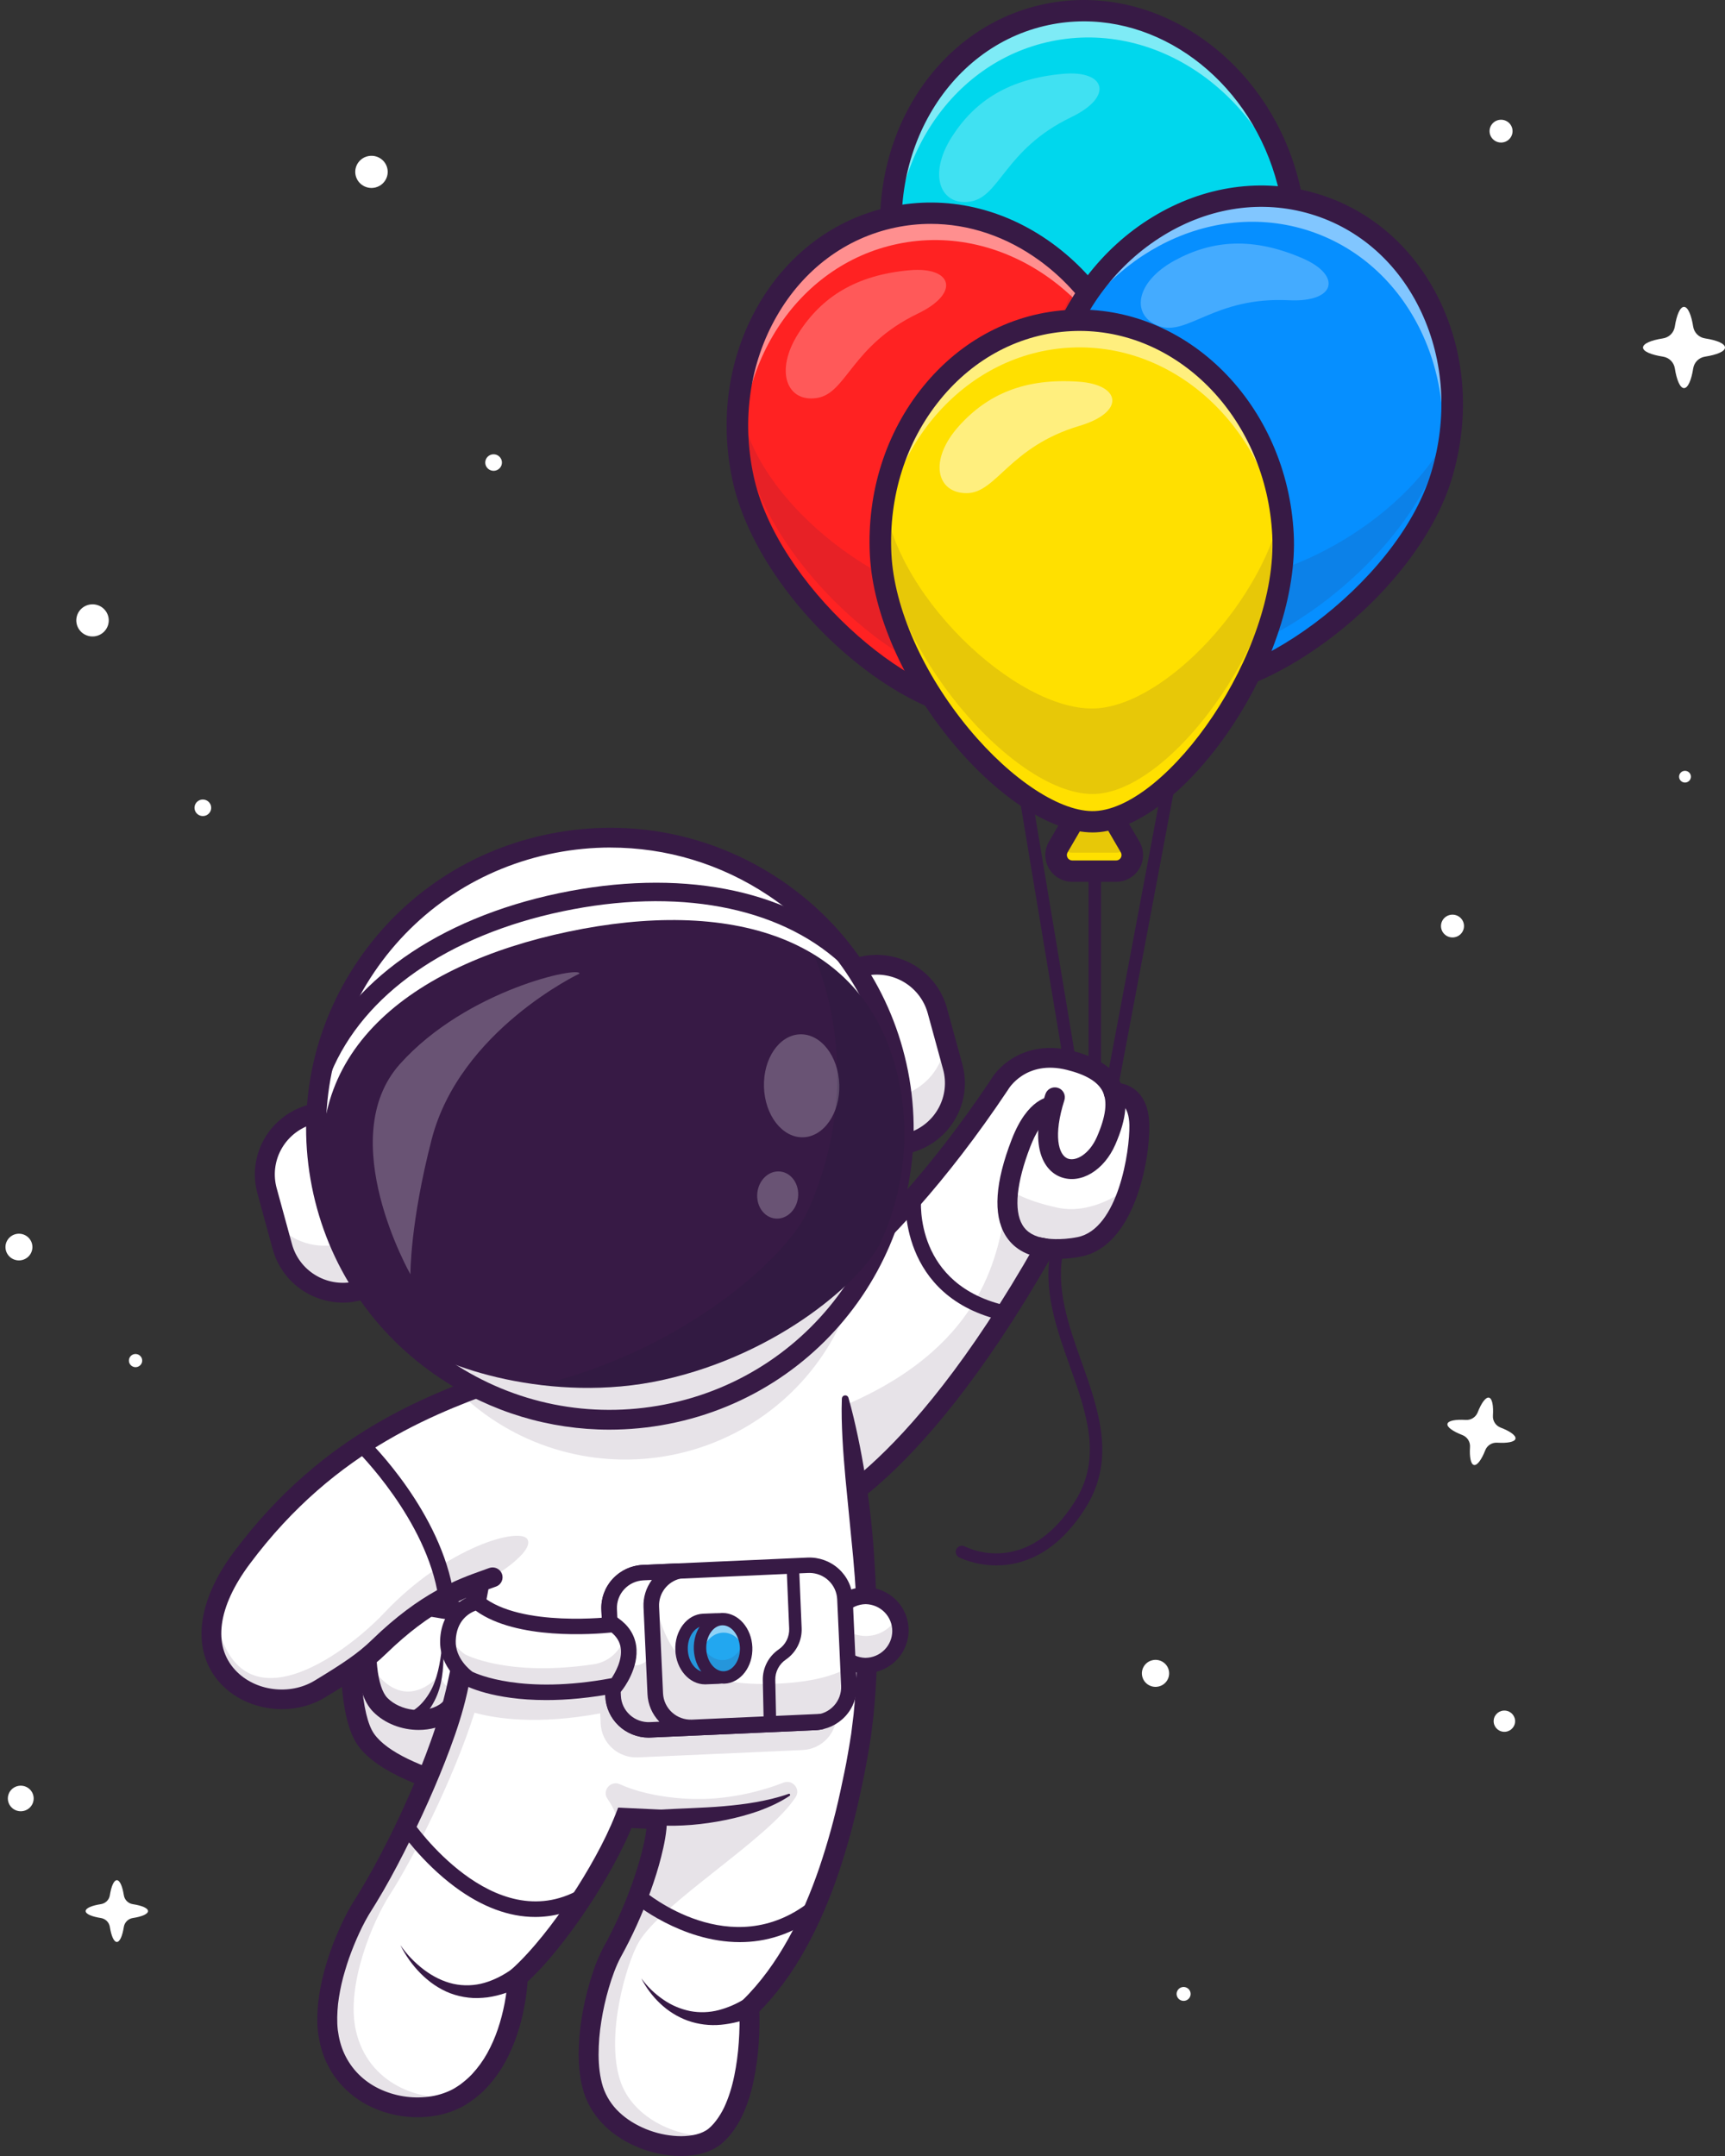 <svg width="144" height="180" viewBox="0 0 144 180" fill="none" xmlns="http://www.w3.org/2000/svg">
<rect x="0" y="0" width="144" height="180" fill="#333333" stroke="none"/>
<path d="M12.356 159.553C12.356 159.799 11.847 160.017 11.086 160.132C10.898 160.162 10.725 160.249 10.591 160.382C10.457 160.515 10.368 160.686 10.339 160.872C10.219 161.626 10.003 162.13 9.754 162.13C9.506 162.13 9.289 161.626 9.17 160.872C9.14 160.686 9.052 160.515 8.918 160.382C8.784 160.249 8.61 160.161 8.423 160.132C7.661 160.014 7.151 159.799 7.151 159.553C7.151 159.307 7.661 159.089 8.422 158.973C8.61 158.944 8.783 158.857 8.918 158.724C9.052 158.591 9.14 158.419 9.17 158.233C9.289 157.479 9.506 156.974 9.754 156.974C10.003 156.974 10.219 157.479 10.339 158.233C10.368 158.419 10.456 158.592 10.59 158.725C10.725 158.859 10.899 158.947 11.087 158.976C11.847 159.091 12.356 159.306 12.356 159.553Z" fill="white"/>
<path d="M126.507 120.119C126.447 120.387 125.84 120.499 124.982 120.447C124.77 120.434 124.56 120.488 124.382 120.601C124.203 120.713 124.065 120.879 123.988 121.075C123.676 121.868 123.315 122.366 123.045 122.307C122.774 122.248 122.661 121.646 122.714 120.796C122.727 120.586 122.672 120.378 122.558 120.201C122.444 120.024 122.277 119.888 122.08 119.811C121.279 119.502 120.774 119.145 120.831 118.876C120.889 118.608 121.5 118.494 122.358 118.547C122.57 118.56 122.78 118.507 122.959 118.394C123.138 118.281 123.276 118.115 123.353 117.919C123.665 117.125 124.026 116.627 124.296 116.687C124.567 116.746 124.681 117.348 124.627 118.199C124.614 118.408 124.669 118.616 124.783 118.794C124.897 118.971 125.065 119.107 125.262 119.184C126.065 119.493 126.567 119.849 126.507 120.119Z" fill="white"/>
<path d="M144 29.015C144 29.339 143.33 29.62 142.33 29.776C142.084 29.814 141.856 29.929 141.679 30.104C141.503 30.279 141.387 30.505 141.348 30.749C141.192 31.74 140.906 32.403 140.579 32.403C140.252 32.403 139.967 31.74 139.811 30.749C139.772 30.505 139.656 30.279 139.479 30.104C139.303 29.93 139.075 29.815 138.828 29.776C137.827 29.621 137.156 29.339 137.156 29.015C137.156 28.691 137.824 28.405 138.825 28.25C139.072 28.212 139.3 28.097 139.477 27.922C139.653 27.747 139.77 27.521 139.809 27.277C139.965 26.285 140.25 25.621 140.577 25.621C140.904 25.621 141.189 26.285 141.346 27.277C141.384 27.521 141.501 27.747 141.677 27.922C141.854 28.097 142.082 28.212 142.329 28.25C143.328 28.405 144 28.689 144 29.015Z" fill="white"/>
<path d="M121.931 77.986C122.306 77.615 122.306 77.013 121.931 76.641C121.556 76.27 120.948 76.27 120.573 76.641C120.198 77.013 120.198 77.615 120.573 77.986C120.948 78.358 121.556 78.358 121.931 77.986Z" fill="white"/>
<path d="M126.474 143.788C126.524 143.301 126.166 142.865 125.673 142.816C125.181 142.766 124.742 143.121 124.692 143.609C124.642 144.096 125 144.532 125.492 144.581C125.985 144.631 126.424 144.276 126.474 143.788Z" fill="white"/>
<path d="M96.748 140.795C97.356 140.638 97.72 140.023 97.561 139.421C97.403 138.818 96.782 138.458 96.174 138.615C95.566 138.772 95.201 139.387 95.36 139.99C95.519 140.592 96.14 140.953 96.748 140.795Z" fill="white"/>
<path d="M9.031 52.146C9.226 51.431 8.8 50.694 8.078 50.5C7.356 50.307 6.612 50.73 6.416 51.445C6.221 52.16 6.648 52.897 7.37 53.091C8.092 53.284 8.835 52.861 9.031 52.146Z" fill="white"/>
<path d="M125.985 11.621C126.359 11.25 126.359 10.648 125.985 10.276C125.61 9.905 125.002 9.905 124.627 10.276C124.252 10.648 124.252 11.25 124.627 11.621C125.002 11.993 125.61 11.993 125.985 11.621Z" fill="white"/>
<path d="M31.206 15.677C31.946 15.57 32.459 14.889 32.351 14.156C32.243 13.423 31.556 12.915 30.816 13.021C30.075 13.128 29.563 13.809 29.67 14.543C29.778 15.276 30.465 15.784 31.206 15.677Z" fill="white"/>
<path d="M1.733 151.218C2.328 151.218 2.81 150.74 2.81 150.15C2.81 149.561 2.328 149.083 1.733 149.083C1.138 149.083 0.655 149.561 0.655 150.15C0.655 150.74 1.138 151.218 1.733 151.218Z" fill="white"/>
<path d="M140.66 65.334C140.933 65.334 141.154 65.114 141.154 64.844C141.154 64.574 140.933 64.355 140.66 64.355C140.388 64.355 140.167 64.574 140.167 64.844C140.167 65.114 140.388 65.334 140.66 65.334Z" fill="white"/>
<path d="M99.296 166.787C99.473 166.519 99.397 166.159 99.127 165.984C98.856 165.809 98.493 165.884 98.316 166.152C98.139 166.42 98.215 166.779 98.486 166.955C98.756 167.13 99.119 167.055 99.296 166.787Z" fill="white"/>
<path d="M41.611 39.178C41.924 38.956 41.995 38.524 41.77 38.215C41.545 37.905 41.11 37.835 40.798 38.057C40.485 38.28 40.414 38.711 40.639 39.021C40.864 39.33 41.299 39.401 41.611 39.178Z" fill="white"/>
<path d="M17.629 67.406C17.636 67.542 17.602 67.677 17.531 67.794C17.461 67.911 17.357 68.005 17.232 68.064C17.108 68.122 16.968 68.143 16.832 68.123C16.696 68.103 16.569 68.044 16.466 67.952C16.364 67.861 16.292 67.741 16.258 67.609C16.224 67.477 16.231 67.337 16.277 67.209C16.324 67.08 16.407 66.968 16.518 66.887C16.628 66.805 16.761 66.758 16.898 66.751C16.99 66.747 17.081 66.76 17.167 66.79C17.253 66.821 17.333 66.868 17.401 66.928C17.468 66.989 17.523 67.063 17.563 67.144C17.602 67.226 17.625 67.315 17.629 67.406Z" fill="white"/>
<path d="M11.87 113.592C11.87 113.701 11.838 113.807 11.777 113.898C11.716 113.988 11.629 114.058 11.527 114.1C11.426 114.141 11.315 114.152 11.207 114.131C11.1 114.11 11.001 114.057 10.923 113.98C10.846 113.903 10.793 113.805 10.772 113.698C10.751 113.592 10.762 113.481 10.804 113.381C10.846 113.28 10.917 113.195 11.009 113.134C11.1 113.074 11.207 113.042 11.317 113.042C11.464 113.043 11.605 113.101 11.708 113.204C11.812 113.307 11.87 113.447 11.87 113.592Z" fill="white"/>
<path d="M2.29 104.98C2.772 104.593 2.846 103.891 2.455 103.413C2.064 102.935 1.355 102.862 0.873 103.25C0.391 103.637 0.317 104.339 0.708 104.817C1.099 105.295 1.808 105.368 2.29 104.98Z" fill="white"/>
<path d="M91.39 89.959C91.252 89.959 91.12 89.904 91.022 89.808C90.925 89.711 90.87 89.58 90.87 89.444V67.429C90.87 67.293 90.925 67.162 91.022 67.065C91.12 66.968 91.252 66.914 91.39 66.914C91.528 66.914 91.66 66.968 91.758 67.065C91.855 67.162 91.91 67.293 91.91 67.429V89.444C91.91 89.58 91.855 89.711 91.758 89.808C91.66 89.904 91.528 89.959 91.39 89.959Z" fill="#371A45"/>
<path d="M89.284 89.041C89.161 89.041 89.042 88.998 88.948 88.918C88.854 88.839 88.791 88.73 88.771 88.609L83.428 56.508C83.406 56.373 83.439 56.234 83.519 56.123C83.6 56.012 83.721 55.938 83.857 55.915C83.993 55.893 84.133 55.925 84.245 56.005C84.357 56.085 84.433 56.205 84.455 56.34L89.797 88.442C89.82 88.577 89.787 88.715 89.707 88.826C89.626 88.937 89.505 89.012 89.369 89.034C89.341 89.039 89.312 89.041 89.284 89.041Z" fill="#371A45"/>
<path d="M92.809 91.301C92.777 91.301 92.745 91.298 92.714 91.292C92.578 91.267 92.458 91.189 92.38 91.077C92.302 90.964 92.272 90.825 92.298 90.691L99.626 51.736C99.638 51.669 99.664 51.605 99.701 51.548C99.738 51.491 99.786 51.442 99.843 51.403C99.899 51.365 99.963 51.338 100.03 51.324C100.097 51.309 100.166 51.309 100.233 51.321C100.301 51.333 100.365 51.359 100.423 51.396C100.48 51.433 100.529 51.481 100.568 51.538C100.607 51.594 100.634 51.657 100.647 51.723C100.661 51.79 100.662 51.858 100.649 51.925L93.32 90.88C93.298 90.998 93.235 91.105 93.141 91.182C93.048 91.258 92.931 91.3 92.809 91.301Z" fill="#371A45"/>
<path d="M49.553 116.586L49.391 119.935L49.31 121.643L47.894 151.083C47.894 151.083 45.874 150.873 43.187 150.377C42.661 150.279 42.11 150.17 41.544 150.052C37.322 149.163 32.252 147.633 30.548 145.225C28 141.625 29.437 125.699 32.826 119.719C34.379 116.977 40.643 116.449 45.049 116.432C45.541 116.429 46.011 116.432 46.447 116.442C48.289 116.48 49.553 116.586 49.553 116.586Z" fill="white"/>
<g opacity="0.35">
<path opacity="0.35" d="M49.389 119.937L49.308 121.645L48.184 145.021L47.892 151.085L47.77 151.072L47.692 151.062L47.618 151.054C47.598 151.054 47.578 151.049 47.559 151.047C47.551 151.047 47.542 151.047 47.535 151.044C47.498 151.04 47.458 151.036 47.416 151.029C47.406 151.029 47.396 151.028 47.386 151.026L47.276 151.013C47.224 151.007 47.169 150.999 47.112 150.992C47.071 150.986 47.027 150.981 46.983 150.976L46.846 150.958C46.787 150.95 46.725 150.941 46.662 150.934C46.533 150.916 46.397 150.898 46.254 150.877C46.127 150.86 45.994 150.841 45.855 150.82C45.695 150.796 45.528 150.772 45.354 150.745C44.712 150.647 43.978 150.525 43.185 150.379C43.029 150.35 42.873 150.32 42.717 150.29L42.38 150.225C42.107 150.173 41.826 150.114 41.543 150.054C37.321 149.165 32.251 147.635 30.549 145.227C28.452 142.263 29.053 130.941 31.226 123.696C30.226 130.101 30.273 137.08 31.854 139.314C32.634 140.418 34.238 141.342 36.161 142.106C36.98 142.431 37.831 141.73 37.683 140.869C37.683 140.862 37.68 140.855 37.679 140.849C37.414 139.269 37.339 137.485 37.569 135.422C38.061 131 39.403 124.709 44.823 120.095C44.949 119.985 46.959 119.955 49.389 119.937Z" fill="#371A45"/>
</g>
<path d="M48.685 151.997L47.809 151.906C47.211 151.844 33.145 150.336 29.864 145.701C27.932 142.97 28.43 135.514 28.63 133.294C29.033 128.782 30.157 122.74 32.097 119.317C34.743 114.65 48.106 115.636 49.621 115.762L50.421 115.829L48.685 151.997ZM45.317 117.25C40.76 117.25 34.871 117.797 33.551 120.125C30.106 126.205 29.062 141.688 31.23 144.755C33.431 147.867 42.727 149.617 47.106 150.166L48.682 117.352C47.748 117.29 46.584 117.25 45.317 117.25Z" fill="#371A45"/>
<path d="M32.07 133.482L37.837 134.453C38.087 134.495 38.317 134.617 38.489 134.802C38.661 134.987 38.766 135.224 38.788 135.474C38.951 137.362 39.1 141.742 37.142 143.001C35.517 144.047 33.074 143.679 31.749 142.339C30.267 140.839 30.512 136.581 30.736 134.482C30.752 134.327 30.8 134.178 30.877 134.042C30.954 133.907 31.059 133.789 31.184 133.695C31.309 133.601 31.452 133.534 31.604 133.497C31.757 133.46 31.915 133.455 32.07 133.482Z" fill="white"/>
<g opacity="0.35">
<path opacity="0.35" d="M38.788 135.475C38.952 137.362 39.1 141.742 37.142 143.001C35.517 144.047 33.075 143.679 31.749 142.338C30.838 141.415 30.58 139.45 30.568 137.585C30.742 138.532 31.082 139.32 31.547 139.859C34.207 142.951 36.707 139.829 36.707 139.829C36.707 139.829 37.01 140.671 37.308 140.745C38.556 141.054 38.663 137.11 38.672 135.068C38.737 135.195 38.776 135.333 38.788 135.475Z" fill="#371A45"/>
</g>
<path d="M34.951 144.429C33.555 144.429 32.133 143.906 31.154 142.916C29.541 141.287 29.588 137.383 29.905 134.395C29.934 134.128 30.017 133.87 30.15 133.637C30.284 133.404 30.463 133.2 30.679 133.038C30.895 132.876 31.141 132.76 31.404 132.696C31.667 132.633 31.94 132.623 32.206 132.668L37.974 133.639C38.406 133.712 38.801 133.925 39.098 134.244C39.395 134.563 39.577 134.971 39.615 135.404C39.828 137.877 39.85 142.24 37.592 143.693C36.825 144.188 35.894 144.429 34.951 144.429ZM31.876 134.29C31.808 134.29 31.742 134.313 31.687 134.353C31.653 134.379 31.625 134.411 31.604 134.449C31.583 134.486 31.57 134.527 31.565 134.569C31.183 138.133 31.482 140.889 32.345 141.762C33.422 142.848 35.45 143.105 36.689 142.309C37.773 141.612 38.259 139.02 37.959 135.545C37.953 135.476 37.924 135.412 37.877 135.361C37.83 135.311 37.767 135.277 37.699 135.266L31.931 134.294C31.913 134.291 31.895 134.29 31.876 134.29Z" fill="#371A45"/>
<path d="M33.998 143.062C34.053 143.044 34.107 143.023 34.159 142.997C34.221 142.967 34.283 142.936 34.345 142.899C34.472 142.826 34.594 142.745 34.709 142.655C34.95 142.472 35.169 142.261 35.362 142.029C35.765 141.544 36.08 140.994 36.293 140.403C36.514 139.804 36.654 139.167 36.761 138.515C36.859 137.868 36.946 137.209 36.87 136.551C37.032 137.197 37.033 137.874 37.02 138.539C36.999 139.204 36.944 139.879 36.793 140.549C36.642 141.233 36.372 141.886 35.996 142.479C35.802 142.786 35.574 143.071 35.316 143.327C35.184 143.459 35.043 143.582 34.895 143.695C34.821 143.754 34.739 143.809 34.659 143.862C34.568 143.922 34.472 143.975 34.373 144.021L34.329 144.041C34.267 144.07 34.199 144.086 34.13 144.089C34.061 144.092 33.992 144.082 33.927 144.058C33.862 144.035 33.803 143.999 33.752 143.953C33.701 143.907 33.66 143.851 33.631 143.789C33.602 143.727 33.585 143.66 33.582 143.592C33.579 143.523 33.59 143.455 33.614 143.391C33.637 143.327 33.673 143.268 33.72 143.217C33.767 143.167 33.823 143.126 33.886 143.097C33.922 143.081 33.959 143.07 33.998 143.062Z" fill="#371A45"/>
<path d="M41.562 120.511C40.865 120.408 40.153 120.321 39.447 120.246C38.742 120.17 38.033 120.107 37.328 120.064C36.622 120.021 35.917 119.99 35.222 119.996C34.527 120.002 33.837 120.031 33.198 120.131C33.09 120.148 32.979 120.144 32.873 120.119C32.766 120.093 32.666 120.047 32.577 119.983C32.489 119.92 32.414 119.839 32.357 119.747C32.3 119.654 32.261 119.552 32.244 119.444C32.227 119.337 32.232 119.228 32.257 119.122C32.283 119.017 32.329 118.918 32.394 118.83C32.458 118.742 32.539 118.668 32.633 118.611C32.726 118.555 32.83 118.517 32.938 118.5C32.964 118.496 32.99 118.493 33.017 118.491C33.805 118.443 34.551 118.485 35.29 118.547C36.029 118.609 36.752 118.709 37.474 118.821C38.197 118.933 38.907 119.064 39.617 119.207C40.327 119.35 41.031 119.503 41.74 119.676C41.848 119.702 41.942 119.768 42.002 119.86C42.062 119.952 42.083 120.064 42.062 120.172C42.041 120.279 41.978 120.375 41.888 120.438C41.797 120.501 41.685 120.528 41.576 120.511L41.562 120.511Z" fill="#371A45"/>
<path d="M95.971 22.953C95.947 23.007 95.928 23.063 95.915 23.121L95.971 22.953Z" fill="#D66B09"/>
<path d="M97.02 41.025L99.326 43.83C99.477 44.012 99.576 44.231 99.614 44.463C99.653 44.696 99.628 44.934 99.544 45.155C99.46 45.375 99.318 45.569 99.134 45.718C98.95 45.867 98.729 45.966 98.494 46.004L94.889 46.581C94.654 46.618 94.413 46.594 94.191 46.51C93.968 46.426 93.772 46.286 93.622 46.103C93.471 45.92 93.372 45.702 93.334 45.469C93.296 45.236 93.321 44.998 93.406 44.777L94.706 41.395C94.791 41.176 94.933 40.983 95.117 40.835C95.301 40.687 95.521 40.589 95.755 40.551C95.99 40.514 96.23 40.538 96.451 40.621C96.673 40.704 96.869 40.843 97.02 41.025Z" fill="#E25A5A"/>
<g opacity="0.35">
<path opacity="0.35" d="M97.124 40.994L99.449 43.785C99.6 43.967 99.701 44.185 99.74 44.417C99.779 44.65 99.756 44.889 99.673 45.109C99.59 45.33 99.45 45.525 99.266 45.675C99.082 45.825 98.862 45.925 98.627 45.964L95.026 46.563C94.791 46.602 94.55 46.579 94.328 46.496C94.105 46.414 93.907 46.275 93.756 46.093C93.605 45.911 93.504 45.693 93.465 45.461C93.425 45.228 93.448 44.989 93.532 44.769L94.809 41.379C94.892 41.158 95.032 40.963 95.216 40.813C95.4 40.663 95.62 40.564 95.854 40.525C96.089 40.486 96.33 40.508 96.553 40.591C96.776 40.673 96.973 40.812 97.124 40.994Z" fill="#371A45"/>
</g>
<path d="M94.66 47.49C94.296 47.488 93.937 47.398 93.615 47.229C93.293 47.06 93.017 46.816 92.811 46.519C92.605 46.221 92.475 45.879 92.432 45.52C92.388 45.162 92.433 44.798 92.563 44.461L93.863 41.079C94.004 40.713 94.239 40.389 94.546 40.141C94.852 39.894 95.219 39.73 95.61 39.667C96.001 39.605 96.401 39.645 96.771 39.784C97.141 39.924 97.468 40.157 97.718 40.461L100.025 43.265C100.275 43.569 100.44 43.933 100.503 44.32C100.566 44.707 100.525 45.104 100.385 45.47C100.244 45.837 100.008 46.16 99.701 46.408C99.395 46.655 99.028 46.819 98.637 46.881L95.032 47.458C94.909 47.479 94.784 47.489 94.66 47.49ZM95.971 41.421C95.945 41.421 95.92 41.423 95.895 41.427C95.816 41.439 95.741 41.472 95.679 41.522C95.617 41.572 95.569 41.638 95.541 41.712L94.244 45.094C94.215 45.168 94.207 45.249 94.219 45.327C94.232 45.406 94.265 45.479 94.316 45.541C94.367 45.602 94.433 45.65 94.508 45.678C94.583 45.706 94.664 45.714 94.743 45.701L98.348 45.124C98.427 45.111 98.502 45.078 98.564 45.028C98.626 44.978 98.674 44.913 98.702 44.839C98.731 44.765 98.739 44.684 98.726 44.606C98.713 44.528 98.68 44.454 98.629 44.392L96.322 41.588C96.28 41.535 96.227 41.493 96.166 41.464C96.105 41.435 96.038 41.421 95.971 41.421Z" fill="#371A45"/>
<path d="M74.831 22.998C77.001 33.114 89.688 43.557 96.141 42.199C102.594 40.841 109.895 26.187 107.724 16.071C105.553 5.955 96.431 -0.695 87.347 1.218C78.264 3.131 72.66 12.882 74.831 22.998Z" fill="#00D7ED"/>
<g opacity="0.7">
<path opacity="0.7" d="M74.831 22.998C74.838 23.028 74.844 23.058 74.851 23.088C73.838 13.774 79.272 5.231 87.712 3.456C96.706 1.563 105.74 8.064 108.022 18.013C107.96 17.362 107.86 16.714 107.724 16.074C105.553 5.958 96.431 -0.693 87.347 1.22C78.264 3.133 72.66 12.882 74.831 22.998Z" fill="white"/>
</g>
<g opacity="0.35">
<path opacity="0.35" d="M74.831 22.998C77.002 33.114 89.688 43.557 96.141 42.199C102.593 40.841 109.895 26.186 107.724 16.071C107.704 15.977 107.684 15.885 107.663 15.794C107.503 23.903 100.732 33.94 94.991 35.149C88.538 36.508 76.31 28.199 74.509 19.806C74.457 19.559 74.41 19.311 74.37 19.065C74.398 20.387 74.552 21.704 74.831 22.998Z" fill="#371A45"/>
</g>
<path d="M94.969 43.204C91.71 43.204 87.385 41.142 83.286 37.57C78.473 33.373 74.984 27.995 73.951 23.183C71.681 12.602 77.606 2.358 87.16 0.346C96.713 -1.666 106.333 5.305 108.603 15.884C109.636 20.696 108.655 27.014 105.984 32.788C103.374 38.425 99.674 42.364 96.327 43.069C95.881 43.16 95.426 43.206 94.969 43.204ZM90.479 1.781C89.489 1.782 88.501 1.885 87.533 2.09C78.951 3.898 73.645 13.195 75.709 22.814C77.656 31.89 88.687 41.433 94.895 41.433C95.25 41.435 95.605 41.401 95.953 41.33C101.868 40.084 108.908 25.876 106.844 16.258C105.017 7.739 98.018 1.781 90.479 1.781Z" fill="#371A45"/>
<g opacity="0.5">
<path opacity="0.5" d="M88.753 6.163C84.275 6.56 81.414 8.379 79.474 11.402C77.417 14.608 78.516 17.227 81.004 16.829C83.493 16.431 83.865 12.457 89.424 9.783C93.015 8.055 92.287 5.849 88.753 6.163Z" fill="white"/>
</g>
<path d="M83.167 39.866C83.142 39.92 83.123 39.977 83.11 40.035L83.167 39.866Z" fill="#D66B09"/>
<path d="M62.029 39.91C64.2 50.026 76.886 60.47 83.339 59.111C89.792 57.752 97.093 43.099 94.923 32.983C92.752 22.867 83.627 16.218 74.543 18.13C65.46 20.043 59.856 29.796 62.029 39.91Z" fill="#FF2222"/>
<g opacity="0.7">
<path opacity="0.7" d="M62.029 39.91C62.036 39.941 62.043 39.971 62.049 40.001C61.037 30.686 66.47 22.143 74.91 20.369C83.904 18.475 92.938 24.975 95.221 34.925C95.159 34.273 95.059 33.626 94.922 32.986C92.751 22.869 83.629 16.22 74.545 18.132C65.462 20.045 59.856 29.796 62.029 39.91Z" fill="white"/>
</g>
<g opacity="0.35">
<path opacity="0.35" d="M62.288 37.849C64.459 47.966 77.145 58.409 83.598 57.051C90.05 55.693 97.352 41.037 95.181 30.922C95.162 30.829 95.141 30.738 95.12 30.646C94.96 38.756 88.189 48.792 82.448 50.001C75.996 51.36 63.767 43.052 61.966 34.658C61.914 34.411 61.867 34.163 61.827 33.917C61.855 35.239 62.01 36.556 62.288 37.849Z" fill="#371A45"/>
</g>
<path d="M82.164 60.117C78.906 60.117 74.58 58.056 70.481 54.483C65.669 50.286 62.179 44.908 61.146 40.096C60.051 34.99 60.809 29.808 63.282 25.503C65.775 21.166 69.708 18.238 74.355 17.259C79.002 16.28 83.797 17.371 87.856 20.328C91.882 23.265 94.703 27.692 95.799 32.798C96.831 37.61 95.851 43.928 93.178 49.703C90.569 55.339 86.869 59.278 83.523 59.983C83.076 60.074 82.621 60.119 82.164 60.117ZM77.698 18.691C76.7 18.691 75.705 18.795 74.729 19.001C70.591 19.872 67.08 22.494 64.847 26.384C62.592 30.308 61.903 35.045 62.907 39.724C64.854 48.8 75.885 58.343 82.093 58.343C82.448 58.346 82.803 58.311 83.15 58.24C89.066 56.995 96.105 42.787 94.041 33.168C93.037 28.489 90.463 24.439 86.791 21.764C84.017 19.742 80.87 18.691 77.698 18.691Z" fill="#371A45"/>
<g opacity="0.5">
<path opacity="0.5" d="M75.948 22.561C71.47 22.958 68.609 24.779 66.67 27.8C64.612 31.006 65.712 33.623 68.2 33.227C70.688 32.831 71.061 28.855 76.619 26.181C80.211 24.453 79.482 22.247 75.948 22.561Z" fill="white"/>
</g>
<path d="M106.676 40.183C106.628 40.219 106.584 40.259 106.545 40.304L106.676 40.183Z" fill="#D66B09"/>
<path d="M98.818 56.526L99.479 60.081C99.522 60.313 99.503 60.552 99.423 60.774C99.343 60.996 99.206 61.194 99.025 61.347C98.844 61.5 98.625 61.602 98.391 61.645C98.157 61.688 97.916 61.669 97.692 61.59L94.251 60.378C94.026 60.299 93.827 60.163 93.673 59.983C93.519 59.804 93.415 59.587 93.372 59.356C93.329 59.124 93.348 58.885 93.428 58.663C93.507 58.441 93.645 58.243 93.826 58.09L96.606 55.744C96.787 55.591 97.006 55.488 97.24 55.446C97.474 55.403 97.716 55.422 97.94 55.502C98.164 55.581 98.364 55.718 98.518 55.897C98.672 56.077 98.775 56.294 98.818 56.526Z" fill="#3BD8E0"/>
<g opacity="0.35">
<path opacity="0.35" d="M98.927 56.549L99.61 60.105C99.655 60.336 99.637 60.575 99.558 60.798C99.48 61.02 99.344 61.219 99.164 61.373C98.984 61.527 98.766 61.631 98.532 61.675C98.298 61.719 98.057 61.701 97.832 61.624L94.384 60.432C94.159 60.355 93.959 60.22 93.803 60.042C93.648 59.863 93.543 59.647 93.498 59.416C93.454 59.184 93.472 58.945 93.55 58.722C93.629 58.5 93.765 58.301 93.945 58.148L96.71 55.785C96.891 55.631 97.108 55.526 97.342 55.482C97.576 55.438 97.817 55.456 98.042 55.533C98.266 55.611 98.466 55.745 98.622 55.924C98.777 56.102 98.883 56.318 98.927 56.549Z" fill="#371A45"/>
</g>
<path d="M98.156 62.564C97.896 62.563 97.637 62.519 97.392 62.432L93.951 61.22C93.578 61.088 93.247 60.862 92.99 60.564C92.734 60.265 92.561 59.905 92.489 59.52C92.418 59.134 92.45 58.736 92.582 58.367C92.715 57.998 92.943 57.669 93.244 57.415L96.024 55.069C96.325 54.815 96.689 54.643 97.078 54.572C97.467 54.501 97.868 54.533 98.241 54.664C98.614 54.796 98.946 55.022 99.203 55.321C99.459 55.619 99.632 55.979 99.704 56.365L100.365 59.923C100.424 60.244 100.412 60.575 100.328 60.891C100.245 61.208 100.093 61.502 99.882 61.754C99.672 62.005 99.408 62.208 99.11 62.348C98.811 62.488 98.486 62.562 98.156 62.564ZM97.48 56.316C97.373 56.316 97.269 56.354 97.189 56.425L94.409 58.771C94.348 58.822 94.301 58.889 94.274 58.964C94.247 59.039 94.24 59.12 94.254 59.198C94.269 59.277 94.304 59.35 94.356 59.411C94.409 59.471 94.476 59.517 94.552 59.544L97.993 60.755C98.069 60.782 98.15 60.788 98.229 60.774C98.308 60.76 98.381 60.725 98.442 60.673C98.503 60.622 98.55 60.556 98.576 60.481C98.603 60.406 98.61 60.325 98.595 60.247L97.934 56.692C97.921 56.614 97.886 56.54 97.834 56.48C97.782 56.419 97.714 56.373 97.638 56.347C97.588 56.328 97.535 56.318 97.481 56.316H97.48Z" fill="#371A45"/>
<path d="M88.119 30.148C85.111 40.051 91.162 55.252 97.481 57.136C103.801 59.02 117.314 49.652 120.323 39.749C123.332 29.845 118.56 19.668 109.668 17.017C100.776 14.366 91.128 20.244 88.119 30.148Z" fill="#068FFF"/>
<g opacity="0.7">
<path opacity="0.7" d="M88.12 30.148L88.094 30.236C91.729 21.588 100.641 16.688 108.903 19.151C117.707 21.779 122.471 31.78 119.641 41.591C119.903 40.991 120.13 40.376 120.321 39.749C123.33 29.848 118.561 19.668 109.669 17.017C100.777 14.366 91.129 20.244 88.12 30.148Z" fill="white"/>
</g>
<g opacity="0.35">
<path opacity="0.35" d="M88.119 27.829C85.111 37.732 91.162 52.932 97.478 54.817C103.794 56.702 117.313 47.333 120.321 37.43C120.348 37.339 120.375 37.249 120.401 37.158C116.323 44.192 105.514 49.765 99.893 48.089C93.577 46.206 86.89 33.094 89.387 24.877C89.46 24.636 89.543 24.396 89.625 24.162C89.007 25.334 88.503 26.562 88.119 27.829Z" fill="#371A45"/>
</g>
<path d="M99.247 58.261C98.561 58.269 97.878 58.177 97.219 57.989C93.942 57.01 90.585 52.785 88.455 46.952C86.274 40.98 85.825 34.602 87.259 29.891C88.778 24.893 91.959 20.71 96.217 18.116C100.508 15.501 105.378 14.808 109.927 16.165C114.477 17.521 118.15 20.761 120.273 25.288C122.378 29.78 122.701 35.007 121.182 40.006C119.75 44.717 115.825 49.79 110.675 53.578C106.594 56.582 102.424 58.261 99.247 58.261ZM88.98 30.404C86.119 39.82 91.948 54.557 97.738 56.283C103.529 58.009 116.599 48.908 119.46 39.492C120.852 34.912 120.561 30.134 118.641 26.039C116.739 21.979 113.46 19.078 109.409 17.87C105.358 16.662 101.007 17.288 97.158 19.633C93.276 21.998 90.372 25.824 88.98 30.402V30.404Z" fill="#371A45"/>
<g opacity="0.5">
<path opacity="0.5" d="M108.748 21.571C104.63 19.785 101.237 20.019 98.069 21.743C94.709 23.573 94.401 26.393 96.776 27.23C99.151 28.067 101.408 24.76 107.578 25.066C111.566 25.262 111.999 22.98 108.748 21.571Z" fill="white"/>
</g>
<path d="M90.121 104.09C88.444 104.428 87.209 104.209 87.209 104.209C87.165 104.288 87.118 104.369 87.071 104.447C81.568 114.117 76.802 119.676 73.326 122.845C72.789 123.326 72.159 123.694 71.474 123.927C67.261 125.43 60.858 122.923 60.858 122.923L61.607 119.503L63.428 111.169C63.428 111.169 64.37 110.676 65.984 109.52C66.155 109.395 66.335 109.265 66.52 109.127C67.936 108.078 69.771 106.585 71.882 104.558C75.227 101.347 79.268 96.796 83.439 90.546C83.439 90.546 85.167 87.488 89.279 88.523C91.472 89.076 92.612 89.986 92.98 91.226C92.98 91.226 95.048 91 95.106 93.906C95.16 96.374 94.075 103.297 90.121 104.09Z" fill="white"/>
<g opacity="0.35">
<path opacity="0.35" d="M87.069 104.451C81.566 114.119 76.802 119.676 73.326 122.846C69.518 126.317 60.858 122.925 60.858 122.925L61.777 118.723C64.641 119.375 68.202 118.369 71.055 117.095C82.355 112.053 83.314 104.443 83.993 100.637C84.082 101.838 84.718 103.385 87.069 104.451Z" fill="#371A45"/>
</g>
<g opacity="0.35">
<path opacity="0.35" d="M88.498 104.275C88.498 104.275 85.003 104.577 84.18 99.247C84.18 99.247 85.239 100.178 88.297 100.831C91.334 101.479 94.135 99.198 94.135 99.198C94.135 99.198 92.946 104.388 88.498 104.275Z" fill="#371A45"/>
</g>
<path d="M64.081 111.325C63.893 111.326 63.71 111.263 63.562 111.148C63.414 111.032 63.31 110.87 63.268 110.688C63.225 110.507 63.245 110.316 63.326 110.147C63.407 109.979 63.543 109.842 63.712 109.76C63.8 109.717 72.595 105.288 82.731 90.118C83.455 88.865 85.772 86.792 89.488 87.726C91.588 88.254 92.915 89.128 93.545 90.396C94.203 91.723 94.065 93.366 93.101 95.567C92.161 97.719 90.213 98.886 88.565 98.276C87.05 97.717 85.912 95.605 87.264 91.358C87.331 91.149 87.478 90.975 87.674 90.874C87.87 90.773 88.099 90.753 88.309 90.819C88.52 90.885 88.696 91.031 88.797 91.225C88.899 91.419 88.919 91.646 88.853 91.855C87.917 94.785 88.349 96.437 89.145 96.731C89.821 96.981 90.941 96.356 91.572 94.911C92.314 93.211 92.47 91.974 92.049 91.124C91.647 90.316 90.675 89.727 89.076 89.326C85.622 88.457 84.18 90.927 84.166 90.953L84.134 91.004C73.712 106.614 64.819 111.059 64.445 111.24C64.332 111.296 64.207 111.325 64.081 111.325Z" fill="#371A45"/>
<path d="M67.252 127.745C67.05 127.746 66.853 127.674 66.7 127.542C66.547 127.41 66.448 127.227 66.422 127.028C66.395 126.829 66.443 126.627 66.556 126.46C66.67 126.293 66.84 126.173 67.037 126.122C67.112 126.101 75.263 123.601 86.482 103.806L86.772 103.295L87.354 103.398C87.362 103.398 88.472 103.581 89.955 103.283C93.342 102.602 94.324 96.092 94.278 93.925C94.261 93.16 94.083 92.6 93.76 92.308C93.567 92.136 93.315 92.044 93.056 92.05C92.948 92.062 92.838 92.053 92.733 92.022C92.628 91.992 92.531 91.942 92.446 91.874C92.361 91.806 92.291 91.722 92.239 91.627C92.187 91.532 92.155 91.428 92.144 91.32C92.121 91.102 92.186 90.883 92.326 90.712C92.465 90.542 92.667 90.432 92.887 90.409C93.24 90.382 93.594 90.426 93.93 90.537C94.266 90.647 94.576 90.823 94.843 91.053C95.546 91.664 95.915 92.619 95.942 93.89C96.004 96.97 94.666 104.018 90.285 104.898C89.424 105.072 88.543 105.135 87.665 105.085C76.156 125.203 67.82 127.621 67.469 127.715C67.398 127.734 67.326 127.744 67.252 127.745Z" fill="#371A45"/>
<path d="M87.209 105.035C87.171 105.035 87.132 105.032 87.094 105.027C85.624 104.826 84.556 104.18 83.916 103.108C82.891 101.39 83.072 98.707 84.454 95.135C85.797 91.663 87.555 91.532 87.887 91.542L87.842 93.191C87.862 93.193 87.882 93.193 87.902 93.191C87.893 93.191 86.932 93.345 86.01 95.726C84.853 98.718 84.619 101.042 85.351 102.27C85.724 102.896 86.369 103.264 87.323 103.395C87.534 103.421 87.726 103.527 87.861 103.689C87.995 103.851 88.062 104.059 88.048 104.268C88.034 104.478 87.939 104.674 87.783 104.817C87.627 104.96 87.423 105.039 87.21 105.037L87.209 105.035Z" fill="#371A45"/>
<path d="M71.511 147.081C70.65 151.461 68.631 161.719 62.547 167.614C62.547 167.614 63.025 175.488 59.728 178.321C57.477 180.255 50.925 178.876 49.538 174.46C48.341 170.651 50.091 164.779 51.078 163.024C53.285 159.104 54.865 154.134 54.851 151.894L52.167 151.767C50.534 155.981 46.446 162.223 43.227 165.067C43.227 165.067 43.071 172.133 38.494 174.984C35.175 177.052 28.758 175.867 27.502 170.375C26.624 166.533 28.967 161.123 30.306 159.049C32.427 155.768 36.305 148.044 37.851 142.266C37.955 141.869 38.053 141.48 38.136 141.103C38.484 139.523 38.829 137.913 39.164 136.327C39.469 134.874 39.769 133.441 40.054 132.067C40.864 128.16 41.569 124.74 42.047 122.756C42.047 122.756 42.261 121.339 42.629 119.416C42.916 117.925 43.295 116.129 43.742 114.453C44.506 111.583 45.466 109.074 46.482 109.074H63.428C64.409 109.074 65.255 109.238 65.984 109.522C67.493 110.103 68.508 111.183 69.185 112.335C70.416 114.418 70.549 116.733 70.549 116.733C70.789 118.763 71.14 121.213 71.473 123.929C72.314 130.79 73.034 139.35 71.511 147.081Z" fill="white"/>
<g opacity="0.35">
<path opacity="0.35" d="M41.15 136.555C41.102 136.783 41.053 137.011 41.003 137.24C40.352 137.019 39.733 136.711 39.165 136.327C39.168 136.311 39.17 136.296 39.174 136.281L41.15 136.555Z" fill="#371A45"/>
</g>
<g opacity="0.35">
<path opacity="0.35" d="M53.291 162.2C52.302 163.952 50.552 169.826 51.751 173.636C52.809 177.004 56.869 178.604 59.734 178.317C57.487 180.256 50.928 178.879 49.54 174.459C48.344 170.65 50.093 164.778 51.08 163.023C53.288 159.103 54.867 154.134 54.854 151.894L52.17 151.767C51.941 152.356 51.667 152.982 51.349 153.636C51.817 151.958 51.276 151.002 50.71 150.176C50.236 149.486 50.978 148.616 51.744 148.962C52.913 149.49 54.7 150.02 57.306 150.17C60.73 150.367 63.727 149.478 65.416 148.826C66.159 148.539 66.854 149.363 66.425 150.029C64.156 153.553 55.131 158.927 53.291 162.2Z" fill="#371A45"/>
</g>
<path d="M42.318 122.82C41.555 129.063 40.35 135.227 38.986 141.378C38.628 142.966 38.125 144.49 37.569 145.986C37.014 147.482 36.404 148.951 35.757 150.401C35.111 151.852 34.424 153.283 33.704 154.699C32.984 156.114 32.229 157.512 31.389 158.885L30.776 159.875L30.501 160.362L30.241 160.864C29.905 161.541 29.604 162.24 29.333 162.949C29.061 163.657 28.837 164.382 28.638 165.108C28.45 165.831 28.31 166.565 28.219 167.305C28.147 168.037 28.118 168.768 28.197 169.47C28.286 170.16 28.457 170.852 28.752 171.479C29.044 172.106 29.442 172.678 29.93 173.171C30.424 173.664 30.999 174.071 31.629 174.375C32.916 174.995 34.358 175.23 35.778 175.05C36.467 174.966 37.136 174.763 37.754 174.45C37.904 174.37 38.05 174.283 38.19 174.187L38.409 174.041L38.617 173.88C38.895 173.663 39.158 173.426 39.402 173.171C39.892 172.642 40.317 172.058 40.668 171.43C41.024 170.785 41.322 170.109 41.557 169.412C41.797 168.704 41.986 167.981 42.125 167.248C42.196 166.879 42.253 166.508 42.299 166.137C42.346 165.765 42.38 165.379 42.392 165.046L42.406 164.685L42.671 164.447C43.618 163.597 44.491 162.613 45.317 161.591C46.142 160.569 46.915 159.493 47.647 158.392C48.38 157.292 49.066 156.159 49.7 155.005C50.334 153.85 50.915 152.669 51.386 151.469L51.605 150.912L52.203 150.941L54.889 151.067L55.697 151.105L55.682 151.887C55.66 153.017 55.446 154.01 55.199 155.001C54.952 155.991 54.644 156.948 54.305 157.896C53.625 159.794 52.792 161.635 51.816 163.401C51.411 164.156 51.087 165.075 50.821 165.977C50.553 166.888 50.345 167.816 50.197 168.753C50.046 169.68 49.97 170.617 49.97 171.555C49.976 172.479 50.074 173.396 50.334 174.226C50.602 175.034 51.069 175.762 51.692 176.346C52.321 176.945 53.096 177.415 53.928 177.754C54.76 178.094 55.644 178.291 56.543 178.337C56.976 178.36 57.41 178.334 57.837 178.26C58.249 178.188 58.635 178.054 58.937 177.867C59.011 177.822 59.082 177.773 59.148 177.718C59.217 177.666 59.294 177.583 59.368 177.518C59.517 177.372 59.654 177.215 59.779 177.048C60.042 176.7 60.269 176.326 60.455 175.933C60.835 175.122 61.106 174.232 61.295 173.313C61.485 172.385 61.611 171.446 61.673 170.501C61.741 169.555 61.755 168.607 61.715 167.659L61.698 167.28L61.964 167.022C63.489 165.537 64.748 163.771 65.797 161.886C66.846 160 67.692 157.986 68.398 155.924C69.098 153.851 69.681 151.74 70.142 149.602C70.261 149.066 70.374 148.528 70.483 147.988C70.591 147.449 70.704 146.903 70.789 146.37C70.874 145.837 70.98 145.299 71.056 144.761L71.256 143.139C71.472 140.963 71.576 138.777 71.566 136.59C71.553 134.398 71.421 132.203 71.22 130.012L70.578 123.43C70.481 122.328 70.386 121.225 70.329 120.114C70.273 119.004 70.234 117.887 70.277 116.765C70.28 116.699 70.306 116.636 70.351 116.587C70.396 116.538 70.458 116.507 70.524 116.499C70.591 116.491 70.658 116.506 70.713 116.543C70.769 116.58 70.81 116.635 70.828 116.699V116.701C71.137 117.779 71.387 118.861 71.617 119.947C71.848 121.034 72.045 122.13 72.223 123.228C72.572 125.426 72.825 127.644 72.969 129.875C73.113 132.106 73.214 134.34 73.229 136.582C73.239 138.83 73.133 141.076 72.91 143.313L72.702 144.992C72.623 145.55 72.516 146.106 72.425 146.664C72.333 147.221 72.222 147.766 72.113 148.313C72.004 148.86 71.888 149.407 71.766 149.954C71.292 152.152 70.694 154.323 69.974 156.455C69.246 158.589 68.362 160.688 67.253 162.684C66.145 164.681 64.799 166.575 63.127 168.203L63.376 167.564C63.421 168.582 63.406 169.602 63.333 170.619C63.266 171.638 63.129 172.651 62.925 173.652C62.717 174.659 62.416 175.666 61.96 176.64C61.724 177.137 61.437 177.61 61.105 178.049C60.933 178.277 60.744 178.492 60.54 178.692C60.43 178.792 60.338 178.89 60.212 178.99C60.088 179.093 59.956 179.186 59.818 179.269C59.303 179.579 58.733 179.789 58.139 179.887C57.588 179.984 57.027 180.019 56.467 179.99C55.378 179.936 54.306 179.698 53.298 179.287C52.296 178.877 51.346 178.308 50.542 177.541C49.738 176.775 49.093 175.808 48.749 174.727C48.419 173.675 48.315 172.615 48.305 171.574C48.305 170.545 48.388 169.517 48.553 168.501C48.712 167.495 48.936 166.5 49.224 165.522C49.517 164.54 49.838 163.588 50.363 162.602C51.295 160.916 52.089 159.158 52.738 157.346C53.062 156.44 53.352 155.523 53.587 154.601C53.822 153.68 54.003 152.737 54.019 151.898L54.812 152.718L52.127 152.591L52.944 152.063C52.433 153.363 51.823 154.594 51.166 155.795C50.509 156.997 49.799 158.165 49.041 159.302C48.283 160.438 47.481 161.549 46.622 162.622C45.762 163.694 44.841 164.731 43.782 165.681L44.06 165.084C44.043 165.535 44.005 165.924 43.956 166.339C43.907 166.753 43.843 167.152 43.765 167.555C43.613 168.364 43.405 169.163 43.141 169.944C42.873 170.736 42.535 171.502 42.13 172.235C41.712 172.982 41.206 173.677 40.621 174.304C40.016 174.944 39.314 175.486 38.541 175.912C37.747 176.317 36.886 176.58 36 176.689C34.254 176.912 32.48 176.623 30.899 175.858C30.102 175.472 29.376 174.957 28.751 174.334C28.126 173.704 27.616 172.972 27.242 172.17C26.872 171.37 26.657 170.521 26.547 169.657C26.451 168.797 26.486 167.953 26.568 167.123C26.668 166.305 26.823 165.494 27.031 164.696C27.24 163.909 27.49 163.132 27.778 162.37C28.069 161.611 28.39 160.864 28.754 160.133L29.036 159.587L29.34 159.046L29.97 158.029C30.773 156.717 31.512 155.341 32.221 153.958C32.93 152.575 33.597 151.162 34.218 149.733C34.84 148.304 35.426 146.866 35.944 145.407C36.466 143.964 36.902 142.491 37.249 140.997C37.911 137.939 38.574 134.868 39.278 131.807C39.633 130.277 40 128.748 40.41 127.228C40.821 125.707 41.249 124.188 41.784 122.693C41.807 122.629 41.853 122.576 41.913 122.543C41.974 122.511 42.044 122.501 42.111 122.517C42.178 122.532 42.236 122.572 42.276 122.628C42.315 122.683 42.333 122.751 42.324 122.819L42.318 122.82Z" fill="#371A45"/>
<path d="M83.177 130.691C81.361 130.691 80.083 130.032 80.056 130.017C79.935 129.953 79.844 129.842 79.805 129.712C79.765 129.581 79.78 129.439 79.845 129.319C79.911 129.199 80.022 129.109 80.154 129.07C80.286 129.031 80.429 129.046 80.55 129.111C80.758 129.22 85.715 131.733 89.736 125.344C92.027 121.703 90.705 117.984 89.305 114.046C88.171 110.855 86.999 107.554 87.766 104.166C87.799 104.036 87.882 103.923 87.998 103.853C88.113 103.782 88.252 103.759 88.385 103.789C88.517 103.818 88.632 103.897 88.707 104.01C88.781 104.123 88.807 104.259 88.781 104.391C88.079 107.492 89.201 110.65 90.287 113.704C91.706 117.699 93.174 121.829 90.618 125.89C88.164 129.788 85.302 130.691 83.177 130.691Z" fill="#371A45"/>
<path d="M66.226 146.451C65.241 146.535 64.138 146.61 62.952 146.665C63.66 146.683 64.312 146.691 64.895 146.693C65.35 146.694 65.801 146.612 66.226 146.451Z" fill="white"/>
<path d="M75.15 136.36C75.263 134.77 74.054 133.39 72.449 133.278C70.843 133.166 69.45 134.364 69.337 135.955C69.224 137.545 70.434 138.925 72.039 139.037C73.644 139.149 75.037 137.951 75.15 136.36Z" fill="white"/>
<g opacity="0.35">
<path opacity="0.35" d="M75.161 136.208C75.156 136.587 75.075 136.962 74.924 137.31C74.772 137.658 74.553 137.973 74.279 138.237C74.004 138.501 73.68 138.709 73.325 138.849C72.969 138.989 72.589 139.058 72.207 139.053C71.824 139.047 71.447 138.967 71.095 138.817C70.744 138.667 70.426 138.45 70.159 138.178C69.893 137.906 69.683 137.585 69.542 137.233C69.4 136.881 69.331 136.504 69.336 136.126C69.341 135.699 69.443 135.278 69.634 134.896C69.863 135.393 70.229 135.816 70.691 136.115C71.153 136.415 71.691 136.578 72.243 136.586C72.795 136.593 73.338 136.446 73.808 136.16C74.278 135.874 74.657 135.462 74.9 134.971C75.08 135.359 75.169 135.782 75.161 136.208Z" fill="#371A45"/>
</g>
<path d="M72.25 139.698H72.198C71.239 139.691 70.321 139.308 69.647 138.632C68.972 137.957 68.595 137.044 68.598 136.093C68.602 135.143 68.985 134.232 69.665 133.562C70.344 132.891 71.265 132.514 72.224 132.514C73.183 132.514 74.104 132.891 74.783 133.562C75.463 134.232 75.847 135.143 75.85 136.093C75.853 137.044 75.477 137.957 74.802 138.632C74.127 139.308 73.21 139.691 72.25 139.698ZM72.25 133.927C71.662 133.94 71.101 134.18 70.688 134.595C70.275 135.011 70.042 135.57 70.037 136.153C70.033 136.736 70.259 137.298 70.666 137.72C71.073 138.141 71.63 138.388 72.219 138.41H72.251C72.844 138.402 73.409 138.165 73.827 137.749C74.244 137.332 74.48 136.771 74.485 136.184C74.489 135.597 74.261 135.032 73.849 134.61C73.438 134.188 72.876 133.943 72.284 133.927H72.25Z" fill="#371A45"/>
<g opacity="0.35">
<path opacity="0.35" d="M69.829 143.041C69.863 143.818 69.584 144.577 69.053 145.152C68.523 145.727 67.785 146.07 67.001 146.107L53.242 146.721C52.456 146.754 51.69 146.478 51.11 145.953C50.529 145.428 50.183 144.696 50.145 143.919L50.107 143.046C44.906 144.014 41.435 143.493 39.609 142.991C37.855 148.531 34.455 155.229 32.518 158.224C31.179 160.298 28.835 165.708 29.714 169.55C30.726 173.981 35.098 175.608 38.492 174.985C35.171 177.052 28.76 175.865 27.504 170.374C26.626 166.532 28.969 161.123 30.308 159.048C32.429 155.768 36.307 148.044 37.853 142.266C37.957 141.869 38.055 141.48 38.138 141.102C38.486 139.522 38.831 137.912 39.166 136.326C39.734 136.711 40.352 137.018 41.004 137.239C44.272 138.393 48.657 138.075 49.874 137.958L49.815 136.664C49.781 135.886 50.059 135.126 50.59 134.551C51.12 133.976 51.859 133.633 52.645 133.597L66.401 132.984C67.187 132.95 67.953 133.227 68.534 133.752C69.114 134.277 69.461 135.009 69.498 135.786L69.758 141.532L69.829 143.041Z" fill="#371A45"/>
</g>
<path d="M68.036 143.807L54.279 144.42C53.493 144.453 52.727 144.177 52.147 143.652C51.566 143.127 51.22 142.396 51.182 141.618L50.853 134.364C50.824 133.688 51.031 133.022 51.439 132.48C51.847 131.937 52.431 131.55 53.093 131.383C53.286 131.334 53.483 131.305 53.682 131.297L67.438 130.683C68.223 130.649 68.99 130.925 69.57 131.451C70.15 131.976 70.497 132.708 70.534 133.486L70.794 139.231L70.863 140.739C70.896 141.517 70.618 142.276 70.088 142.851C69.558 143.425 68.82 143.769 68.036 143.807Z" fill="white"/>
<g opacity="0.35">
<path opacity="0.35" d="M68.036 143.807L54.279 144.42C53.493 144.453 52.727 144.177 52.147 143.652C51.566 143.127 51.22 142.396 51.182 141.618L50.853 134.364C50.824 133.688 51.031 133.022 51.439 132.48C51.847 131.937 52.431 131.55 53.093 131.383C53.898 131.862 54.409 132.169 54.409 132.169C55.345 137.961 57.149 140.79 64.453 140.582C67.606 140.492 69.572 139.927 70.798 139.231L70.867 140.739C70.9 141.518 70.621 142.277 70.091 142.852C69.56 143.427 68.821 143.77 68.036 143.807Z" fill="#371A45"/>
</g>
<path d="M54.141 145.069C53.212 145.066 52.319 144.709 51.647 144.072C50.975 143.435 50.576 142.567 50.532 141.647L50.202 134.393C50.16 133.444 50.499 132.517 51.146 131.816C51.792 131.115 52.693 130.697 53.651 130.653L67.409 130.039C68.367 129.999 69.301 130.335 70.009 130.976C70.716 131.616 71.139 132.508 71.184 133.456L71.514 140.71C71.555 141.659 71.215 142.585 70.569 143.286C69.922 143.987 69.022 144.405 68.065 144.45L54.307 145.063C54.252 145.067 54.196 145.069 54.141 145.069ZM67.573 131.323C67.538 131.323 67.503 131.323 67.469 131.323L53.711 131.937C53.097 131.966 52.521 132.234 52.106 132.682C51.692 133.131 51.475 133.725 51.502 134.332L51.832 141.587C51.862 142.194 52.133 142.765 52.586 143.174C53.039 143.584 53.637 143.8 54.25 143.775L68.007 143.161C68.62 143.131 69.196 142.863 69.61 142.414C70.024 141.966 70.242 141.373 70.216 140.766L69.887 133.512C69.857 132.923 69.601 132.367 69.171 131.96C68.741 131.552 68.169 131.323 67.574 131.321L67.573 131.323Z" fill="#371A45"/>
<path d="M68.586 143.728C68.406 143.774 68.221 143.8 68.036 143.807L54.279 144.42C53.709 144.444 53.146 144.306 52.654 144.022C52.162 143.737 51.763 143.319 51.505 142.816C51.312 142.444 51.202 142.035 51.184 141.618L51.037 138.395L50.988 137.332L50.853 134.364C50.82 133.586 51.099 132.827 51.629 132.252C52.159 131.678 52.898 131.334 53.682 131.297L56.656 131.165C55.984 131.323 55.389 131.708 54.972 132.253C54.555 132.798 54.343 133.47 54.372 134.154L54.549 138.07L54.701 141.407C54.739 142.185 55.086 142.916 55.666 143.441C56.246 143.966 57.012 144.243 57.797 144.21L68.586 143.728Z" fill="white"/>
<g opacity="0.35">
<path opacity="0.35" d="M68.585 143.728C68.406 143.774 68.221 143.8 68.036 143.807L54.279 144.42C53.493 144.454 52.727 144.178 52.147 143.652C51.567 143.127 51.221 142.395 51.184 141.618L50.986 137.334C51.366 138.076 52.031 138.978 53.03 139.031C53.578 139.062 54.097 138.649 54.547 138.074L54.699 141.412C54.737 142.189 55.084 142.92 55.664 143.445C56.244 143.971 57.01 144.247 57.795 144.215L68.585 143.728Z" fill="#371A45"/>
</g>
<path d="M54.139 145.069C53.21 145.065 52.317 144.708 51.646 144.072C50.974 143.435 50.576 142.567 50.532 141.647L50.202 134.393C50.161 133.444 50.501 132.518 51.148 131.818C51.794 131.117 52.694 130.698 53.651 130.653L56.623 130.52L56.802 131.791C56.277 131.913 55.812 132.214 55.486 132.64C55.161 133.066 54.996 133.592 55.019 134.126L55.349 141.38C55.379 141.987 55.649 142.557 56.101 142.967C56.553 143.377 57.151 143.594 57.763 143.569L68.555 143.086L68.74 144.355C68.518 144.41 68.29 144.442 68.06 144.451L54.306 145.064C54.25 145.067 54.194 145.069 54.139 145.069ZM54.416 131.908L53.71 131.939C53.097 131.969 52.521 132.237 52.108 132.686C51.694 133.135 51.476 133.727 51.501 134.334L51.831 141.59C51.86 142.197 52.131 142.767 52.584 143.177C53.036 143.587 53.634 143.803 54.247 143.778L55.043 143.742C54.44 143.119 54.088 142.3 54.051 141.438L53.72 134.183C53.683 133.369 53.928 132.566 54.416 131.908Z" fill="#371A45"/>
<path d="M60.483 137.598C60.493 137.867 60.198 140.047 60.198 140.047L58.656 140.108C57.593 140.149 56.689 139.092 56.635 137.748C56.581 136.404 57.4 135.28 58.462 135.239L60.005 135.179C60.005 135.179 60.465 137.161 60.483 137.598Z" fill="#22A7F0"/>
<g opacity="0.35">
<path opacity="0.35" d="M60.743 137.598C60.753 137.867 60.458 140.047 60.458 140.047L58.916 140.108C57.853 140.149 56.948 139.092 56.895 137.748C56.841 136.404 57.659 135.28 58.722 135.239L60.265 135.179C60.265 135.179 60.725 137.161 60.743 137.598Z" fill="#371A45"/>
</g>
<path d="M58.856 140.624C57.543 140.624 56.438 139.362 56.375 137.769C56.31 136.142 57.353 134.776 58.701 134.724L59.778 134.682C60.032 134.671 60.281 134.748 60.482 134.902C60.683 135.055 60.822 135.274 60.875 135.52C61.121 136.622 61.251 137.315 61.262 137.578C61.262 137.65 61.272 137.84 61.035 139.649C61.003 139.9 60.882 140.131 60.693 140.302C60.505 140.472 60.262 140.571 60.007 140.58L58.935 140.622C58.908 140.624 58.883 140.624 58.856 140.624ZM59.821 135.712L58.744 135.753C57.982 135.783 57.374 136.688 57.415 137.728C57.456 138.751 58.112 139.594 58.858 139.594H58.896L59.968 139.552C59.977 139.552 59.986 139.548 59.992 139.542C59.999 139.536 60.004 139.528 60.005 139.519C60.167 138.286 60.224 137.724 60.224 137.617C60.217 137.465 60.12 136.895 59.859 135.743C59.858 135.734 59.853 135.726 59.846 135.721C59.839 135.715 59.83 135.712 59.821 135.712H59.821Z" fill="#371A45"/>
<path d="M60.455 140.05C61.517 140.009 62.336 138.885 62.282 137.541C62.229 136.196 61.324 135.14 60.262 135.181C59.199 135.223 58.381 136.346 58.434 137.691C58.487 139.035 59.392 140.092 60.455 140.05Z" fill="#22A7F0"/>
<g opacity="0.7">
<path opacity="0.7" d="M62.284 137.54C62.292 137.702 62.285 137.864 62.266 138.024C62.006 137 61.225 136.272 60.341 136.306C59.41 136.341 58.667 137.208 58.531 138.327C58.478 138.119 58.447 137.905 58.439 137.69C58.387 136.346 59.205 135.222 60.267 135.18C61.329 135.138 62.233 136.194 62.284 137.54Z" fill="white"/>
</g>
<g opacity="0.35">
<path opacity="0.35" d="M62.285 137.54C62.337 138.884 61.521 140.008 60.459 140.05C59.397 140.092 58.492 139.034 58.438 137.69C58.429 137.473 58.443 137.255 58.481 137.041C58.784 137.977 59.526 138.629 60.363 138.596C61.247 138.562 61.962 137.775 62.146 136.737C62.228 136.998 62.275 137.268 62.285 137.54Z" fill="#371A45"/>
</g>
<path d="M60.399 140.564C59.085 140.564 57.981 139.302 57.918 137.708C57.853 136.082 58.897 134.717 60.244 134.664C60.271 134.664 60.296 134.664 60.324 134.664C61.636 134.664 62.741 135.926 62.805 137.52C62.869 139.146 61.825 140.509 60.478 140.564C60.452 140.564 60.425 140.564 60.399 140.564ZM60.323 135.693H60.285C59.524 135.723 58.916 136.626 58.957 137.667C58.998 138.707 59.666 139.563 60.437 139.531C61.198 139.502 61.807 138.598 61.766 137.557C61.725 136.536 61.069 135.693 60.323 135.693Z" fill="#371A45"/>
<path d="M64.276 144.461C64.14 144.461 64.01 144.408 63.913 144.314C63.815 144.219 63.759 144.091 63.756 143.956L63.677 140.283C63.666 139.779 63.781 139.279 64.012 138.829C64.243 138.38 64.584 137.994 65.003 137.707C65.286 137.513 65.516 137.252 65.669 136.946C65.822 136.641 65.895 136.301 65.879 135.961L65.662 130.79C65.659 130.723 65.67 130.655 65.694 130.592C65.717 130.528 65.753 130.47 65.799 130.42C65.893 130.319 66.023 130.259 66.161 130.254C66.299 130.248 66.433 130.297 66.535 130.389C66.585 130.435 66.626 130.491 66.654 130.552C66.683 130.613 66.7 130.68 66.702 130.748L66.919 135.922C66.942 136.436 66.833 136.948 66.602 137.409C66.371 137.87 66.025 138.265 65.597 138.558C65.319 138.748 65.094 139.003 64.941 139.301C64.787 139.599 64.711 139.93 64.719 140.264L64.798 143.937C64.799 144.004 64.787 144.072 64.763 144.135C64.738 144.198 64.701 144.255 64.653 144.304C64.606 144.353 64.55 144.392 64.487 144.42C64.425 144.447 64.357 144.462 64.289 144.463L64.276 144.461Z" fill="#371A45"/>
<path d="M39.845 133.759C39.845 133.759 37.481 134.214 37.393 136.966C37.329 138.945 39.099 140.126 39.099 140.126C39.099 140.126 43.088 142.314 51.437 140.689C51.437 140.689 53.934 137.519 51.234 135.623C51.234 135.623 43.314 136.609 39.845 133.759Z" fill="white"/>
<g opacity="0.35">
<path opacity="0.35" d="M51.438 140.69C43.088 142.313 39.099 140.126 39.099 140.126C39.099 140.126 37.331 138.945 37.393 136.967C37.398 136.809 37.412 136.652 37.434 136.495C37.753 137.136 38.224 137.691 38.806 138.113C38.806 138.113 42.286 140.02 49.546 138.949C50.814 138.762 51.86 137.832 52.12 136.588C52.12 136.576 52.124 136.565 52.127 136.553C53.239 138.403 51.438 140.69 51.438 140.69Z" fill="#371A45"/>
</g>
<path d="M45.592 141.936C41.125 141.936 38.908 140.758 38.783 140.69L38.735 140.66C38.65 140.604 36.668 139.254 36.742 136.946C36.825 134.362 38.727 133.318 39.721 133.127L40.023 133.069L40.26 133.264C43.474 135.904 51.075 134.993 51.151 134.984L51.402 134.953L51.61 135.098C52.464 135.697 52.967 136.469 53.103 137.391C53.379 139.246 52.011 141.011 51.95 141.086L51.801 141.275L51.563 141.322C49.253 141.771 47.265 141.936 45.592 141.936ZM39.438 139.576C39.785 139.746 43.599 141.501 51.056 140.106C51.339 139.681 51.969 138.599 51.815 137.573C51.74 137.075 51.487 136.654 51.046 136.292C49.624 136.438 43.11 136.95 39.707 134.469C39.18 134.663 38.098 135.269 38.043 136.987C37.995 138.458 39.247 139.434 39.439 139.576H39.438Z" fill="#371A45"/>
<path d="M83.94 110.293C83.892 110.293 83.845 110.288 83.799 110.278C74.913 108.324 75.591 100.007 75.598 99.925C75.616 99.756 75.7 99.6 75.832 99.491C75.964 99.383 76.134 99.329 76.306 99.344C76.477 99.359 76.635 99.442 76.746 99.573C76.856 99.705 76.909 99.874 76.893 100.044C76.866 100.341 76.331 107.318 84.081 109.022C84.237 109.057 84.374 109.147 84.468 109.276C84.561 109.405 84.603 109.564 84.585 109.721C84.568 109.879 84.492 110.024 84.373 110.13C84.254 110.236 84.1 110.295 83.94 110.295V110.293Z" fill="#371A45"/>
<path d="M92.515 67.583L94.341 70.716C94.46 70.92 94.523 71.151 94.523 71.387C94.523 71.623 94.46 71.855 94.341 72.059C94.222 72.263 94.051 72.433 93.845 72.551C93.639 72.668 93.405 72.731 93.167 72.731H89.515C89.277 72.73 89.044 72.668 88.838 72.55C88.632 72.433 88.46 72.263 88.341 72.059C88.223 71.855 88.16 71.623 88.16 71.387C88.16 71.151 88.222 70.92 88.341 70.716L90.168 67.583C90.287 67.379 90.458 67.209 90.664 67.091C90.87 66.973 91.104 66.911 91.341 66.911C91.579 66.911 91.813 66.973 92.019 67.091C92.225 67.209 92.397 67.379 92.515 67.583Z" fill="#FFE000"/>
<g opacity="0.35">
<path opacity="0.35" d="M88.2 71.059C88.15 71.258 88.146 71.465 88.188 71.665C88.231 71.864 88.319 72.052 88.446 72.213C88.573 72.374 88.735 72.504 88.921 72.594C89.106 72.684 89.309 72.73 89.516 72.731C89.309 72.73 89.106 72.684 88.921 72.594C88.735 72.504 88.573 72.374 88.446 72.213C88.319 72.052 88.231 71.864 88.188 71.665C88.146 71.465 88.15 71.258 88.2 71.059Z" fill="#371A45"/>
</g>
<g opacity="0.35">
<path opacity="0.35" d="M89.515 71.185H93.166C93.385 71.185 93.6 71.133 93.794 71.032C93.987 70.931 94.153 70.785 94.276 70.606L92.513 67.581C92.394 67.377 92.223 67.208 92.017 67.09C91.811 66.972 91.577 66.91 91.339 66.91C91.101 66.91 90.868 66.972 90.662 67.09C90.455 67.208 90.284 67.377 90.165 67.581L88.402 70.606C88.526 70.785 88.692 70.932 88.886 71.033C89.08 71.134 89.296 71.186 89.515 71.185Z" fill="#371A45"/>
</g>
<g opacity="0.35">
<path opacity="0.35" d="M93.357 72.719C93.619 72.683 93.864 72.572 94.062 72.399C94.26 72.227 94.403 72 94.473 71.748C94.403 72 94.26 72.227 94.062 72.399C93.864 72.572 93.619 72.683 93.357 72.719Z" fill="#371A45"/>
</g>
<g opacity="0.35">
<path opacity="0.35" d="M94.473 71.747C94.505 71.637 94.522 71.523 94.525 71.408C94.522 71.523 94.505 71.637 94.473 71.747Z" fill="#371A45"/>
</g>
<path d="M93.167 73.621H89.515C89.12 73.621 88.731 73.517 88.389 73.322C88.046 73.126 87.762 72.844 87.564 72.504C87.366 72.165 87.262 71.78 87.261 71.388C87.261 70.996 87.365 70.611 87.563 70.272L89.389 67.138C89.585 66.797 89.869 66.514 90.212 66.318C90.555 66.121 90.945 66.019 91.341 66.022C91.737 66.019 92.127 66.121 92.47 66.318C92.813 66.514 93.097 66.797 93.293 67.138L95.12 70.272C95.317 70.611 95.421 70.996 95.421 71.388C95.421 71.78 95.317 72.165 95.119 72.504C94.921 72.844 94.636 73.126 94.293 73.322C93.951 73.518 93.562 73.621 93.167 73.621H93.167ZM91.341 67.802C91.261 67.801 91.182 67.822 91.113 67.861C91.043 67.901 90.986 67.959 90.946 68.028L89.12 71.162C89.08 71.23 89.059 71.308 89.059 71.388C89.059 71.467 89.08 71.545 89.12 71.613C89.16 71.682 89.218 71.739 89.287 71.779C89.357 71.819 89.435 71.84 89.515 71.84H93.167C93.247 71.84 93.326 71.819 93.396 71.779C93.465 71.739 93.523 71.682 93.563 71.614C93.603 71.545 93.624 71.467 93.624 71.387C93.624 71.308 93.603 71.23 93.563 71.161L91.737 68.028C91.697 67.959 91.64 67.901 91.57 67.862C91.501 67.822 91.422 67.801 91.341 67.802Z" fill="#371A45"/>
<path d="M73.514 46.279C74.028 56.608 84.87 68.924 91.459 68.602C98.047 68.281 107.615 54.969 107.101 44.642C106.587 34.315 98.652 26.303 89.377 26.756C80.103 27.209 73 35.95 73.514 46.279Z" fill="#FFE000"/>
<g opacity="0.7">
<path opacity="0.7" d="M73.514 46.279L73.519 46.371C74.02 37.017 80.761 29.442 89.378 29.021C98.561 28.573 106.432 36.419 107.084 46.601C107.127 45.948 107.133 45.293 107.102 44.64C106.587 34.31 98.652 26.304 89.378 26.756C80.103 27.208 73 35.95 73.514 46.279Z" fill="white"/>
</g>
<g opacity="0.35">
<path opacity="0.35" d="M73.515 43.961C74.029 54.29 84.871 66.604 91.459 66.284C98.047 65.964 107.616 52.65 107.102 42.321C107.097 42.226 107.092 42.132 107.086 42.038C105.622 50.019 97.321 58.857 91.459 59.145C84.871 59.467 74.136 49.333 73.71 40.762C73.697 40.51 73.693 40.257 73.693 40.008C73.507 41.317 73.448 42.641 73.515 43.961Z" fill="#371A45"/>
</g>
<path d="M91.216 69.499C87.832 69.499 83.382 66.656 79.514 62.001C75.439 57.097 72.86 51.237 72.615 46.323C72.355 41.109 73.939 36.113 77.074 32.256C80.234 28.368 84.587 26.099 89.333 25.867C99.081 25.39 107.462 33.792 107.999 44.595C108.244 49.51 106.259 55.593 102.69 60.869C99.206 66.022 94.919 69.325 91.502 69.492C91.408 69.496 91.311 69.499 91.216 69.499ZM90.124 27.628C89.891 27.628 89.656 27.634 89.422 27.646C85.197 27.852 81.309 29.886 78.476 33.373C75.618 36.889 74.175 41.458 74.413 46.236C74.639 50.78 77.065 56.25 80.903 60.869C84.473 65.164 88.611 67.85 91.416 67.713C97.456 67.418 106.693 54.505 106.205 44.684C105.727 35.124 98.584 27.628 90.122 27.628H90.124Z" fill="#371A45"/>
<g opacity="0.7">
<path opacity="0.7" d="M90.051 31.867C85.567 31.552 82.449 32.898 80.048 35.573C77.499 38.412 78.164 41.172 80.685 41.172C83.206 41.172 84.213 37.308 90.13 35.547C93.954 34.409 93.591 32.115 90.051 31.867Z" fill="white"/>
</g>
<path d="M45.786 113.691L44.112 120.146L41.12 131.683C40.789 131.804 40.435 131.929 40.054 132.067C38.025 132.803 35.268 133.959 31.628 137.496C30.352 138.736 28.926 139.66 26.691 141.016C21.887 143.93 13.397 139.189 20.165 130.1C26.009 122.253 32.776 118.653 38.473 116.385C40.375 115.629 42.157 115.02 43.746 114.452C44.468 114.194 45.151 113.941 45.786 113.691Z" fill="white"/>
<g opacity="0.35">
<path opacity="0.35" d="M41.12 131.683C39.024 132.456 35.949 133.298 31.63 137.496C30.355 138.736 28.929 139.66 26.694 141.016C22.709 143.428 16.199 140.59 17.931 134.377C19.465 145.073 28.802 138.126 32.079 134.653C37.302 129.119 43.439 127.46 44.031 128.518C44.623 129.576 41.12 131.683 41.12 131.683Z" fill="#371A45"/>
</g>
<path d="M23.539 142.693C21.621 142.693 19.707 141.951 18.408 140.548C15.959 137.901 16.365 133.812 19.494 129.611C27.032 119.489 35.939 116.339 42.443 114.039C43.535 113.653 44.562 113.289 45.475 112.928C45.576 112.888 45.685 112.868 45.794 112.869C45.903 112.87 46.011 112.893 46.112 112.935C46.212 112.978 46.303 113.04 46.38 113.117C46.456 113.195 46.516 113.287 46.557 113.387C46.597 113.488 46.618 113.595 46.616 113.703C46.615 113.812 46.592 113.919 46.549 114.018C46.506 114.118 46.444 114.208 46.365 114.284C46.287 114.359 46.195 114.419 46.093 114.459C45.152 114.832 44.108 115.202 43.003 115.593C36.701 117.822 28.071 120.874 20.834 130.591C18.176 134.161 17.739 137.383 19.638 139.433C21.265 141.191 24.175 141.578 26.262 140.313C28.576 138.911 29.883 138.045 31.048 136.909C35.122 132.948 38.222 131.845 40.273 131.114C40.466 131.044 40.653 130.978 40.832 130.912C40.934 130.875 41.043 130.857 41.152 130.861C41.261 130.865 41.369 130.891 41.468 130.936C41.568 130.981 41.657 131.045 41.731 131.124C41.806 131.204 41.864 131.297 41.902 131.398C41.94 131.5 41.957 131.608 41.953 131.716C41.949 131.824 41.923 131.931 41.878 132.029C41.832 132.127 41.768 132.216 41.688 132.29C41.608 132.363 41.514 132.421 41.411 132.458C41.227 132.526 41.035 132.594 40.836 132.664C38.807 133.386 36.028 134.377 32.214 138.085C30.932 139.332 29.553 140.249 27.128 141.718C26.045 142.375 24.791 142.693 23.539 142.693Z" fill="#371A45"/>
<path d="M75.844 95.439C75.781 95.456 75.715 95.46 75.65 95.452C75.585 95.444 75.522 95.423 75.465 95.39C75.408 95.358 75.358 95.315 75.318 95.263C75.278 95.212 75.249 95.153 75.231 95.09L71.468 81.333C71.451 81.27 71.447 81.204 71.455 81.14C71.463 81.075 71.484 81.013 71.517 80.957C71.55 80.9 71.593 80.851 71.645 80.811C71.697 80.772 71.757 80.743 71.82 80.726C72.484 80.547 73.177 80.5 73.86 80.588C74.543 80.675 75.201 80.894 75.798 81.233C76.395 81.573 76.919 82.025 77.339 82.565C77.76 83.105 78.069 83.721 78.249 84.379L79.532 89.068C79.713 89.727 79.76 90.413 79.672 91.09C79.584 91.766 79.363 92.419 79.02 93.01C78.678 93.602 78.221 94.121 77.676 94.538C77.131 94.954 76.509 95.26 75.844 95.439Z" fill="white"/>
<path d="M75.713 95.632C75.564 95.631 75.42 95.582 75.303 95.493C75.185 95.403 75.1 95.278 75.061 95.136L71.298 81.378C71.275 81.293 71.268 81.204 71.279 81.117C71.291 81.029 71.319 80.945 71.363 80.868C71.408 80.792 71.467 80.724 71.537 80.671C71.608 80.617 71.688 80.577 71.774 80.554C73.161 80.183 74.64 80.373 75.885 81.081C77.131 81.789 78.043 82.958 78.42 84.331L79.703 89.023C79.889 89.703 79.938 90.413 79.847 91.112C79.757 91.811 79.528 92.486 79.174 93.097C78.82 93.709 78.348 94.245 77.784 94.675C77.221 95.106 76.578 95.422 75.891 95.607C75.833 95.623 75.773 95.631 75.713 95.632ZM73.19 80.718C72.743 80.718 72.298 80.777 71.867 80.893C71.826 80.904 71.787 80.923 71.754 80.948C71.72 80.974 71.692 81.006 71.671 81.042C71.65 81.079 71.636 81.119 71.63 81.161C71.625 81.202 71.628 81.245 71.639 81.285L75.402 95.043C75.413 95.084 75.432 95.122 75.458 95.155C75.484 95.188 75.516 95.216 75.553 95.237C75.59 95.258 75.631 95.272 75.673 95.277C75.715 95.282 75.758 95.279 75.799 95.268C76.441 95.096 77.042 94.8 77.568 94.398C78.095 93.995 78.536 93.494 78.867 92.922C79.198 92.351 79.412 91.72 79.497 91.067C79.582 90.413 79.536 89.75 79.362 89.114L78.079 84.422C77.787 83.359 77.149 82.421 76.266 81.751C75.382 81.082 74.302 80.719 73.19 80.718Z" fill="#371A45"/>
<g opacity="0.35">
<path opacity="0.35" d="M78.933 86.87L79.535 89.07C79.715 89.728 79.763 90.415 79.675 91.092C79.587 91.769 79.365 92.422 79.022 93.013C78.68 93.605 78.223 94.124 77.678 94.541C77.133 94.958 76.51 95.264 75.845 95.442C75.717 95.477 75.581 95.459 75.466 95.394C75.351 95.328 75.267 95.22 75.232 95.094L74.23 91.435C74.291 91.509 74.372 91.564 74.464 91.593C74.555 91.623 74.654 91.625 74.747 91.601L75.076 91.512C76.126 91.23 77.061 90.632 77.752 89.8C78.443 88.969 78.856 87.944 78.933 86.87Z" fill="#371A45"/>
</g>
<path d="M75.712 96.282C75.42 96.281 75.136 96.185 74.904 96.009C74.672 95.833 74.505 95.586 74.428 95.306L70.665 81.548C70.573 81.211 70.62 80.85 70.795 80.547C70.971 80.243 71.261 80.021 71.602 79.929C73.156 79.514 74.814 79.727 76.211 80.52C77.607 81.314 78.629 82.624 79.052 84.163L80.335 88.856C80.757 90.396 80.543 92.039 79.741 93.423C78.94 94.808 77.616 95.82 76.061 96.237C75.947 96.267 75.83 96.282 75.712 96.282ZM72.364 81.446L75.946 94.544C76.994 94.177 77.863 93.431 78.379 92.456C78.895 91.481 79.02 90.348 78.729 89.285L77.446 84.593C77.154 83.531 76.469 82.617 75.527 82.034C74.585 81.451 73.455 81.241 72.364 81.446Z" fill="#371A45"/>
<path d="M25.976 93.03C26.04 93.013 26.106 93.008 26.171 93.017C26.236 93.025 26.299 93.046 26.356 93.078C26.413 93.111 26.462 93.154 26.503 93.205C26.543 93.257 26.572 93.315 26.589 93.378L30.353 107.139C30.37 107.202 30.374 107.267 30.366 107.332C30.358 107.396 30.337 107.458 30.304 107.515C30.271 107.571 30.228 107.621 30.176 107.66C30.124 107.7 30.064 107.729 30.001 107.746C28.66 108.106 27.229 107.924 26.023 107.238C24.817 106.553 23.936 105.422 23.572 104.093L22.291 99.399C21.927 98.07 22.111 96.653 22.802 95.458C23.493 94.264 24.635 93.39 25.976 93.03Z" fill="white"/>
<path d="M28.631 108.101C27.441 108.099 26.285 107.711 25.34 106.995C24.394 106.278 23.713 105.274 23.401 104.137L22.117 99.445C21.744 98.071 21.935 96.606 22.65 95.371C23.365 94.137 24.545 93.234 25.932 92.861C26.105 92.814 26.289 92.838 26.445 92.927C26.6 93.015 26.714 93.161 26.761 93.332L30.524 107.09C30.548 107.175 30.554 107.264 30.543 107.352C30.532 107.439 30.503 107.524 30.459 107.6C30.415 107.677 30.356 107.744 30.285 107.798C30.215 107.852 30.134 107.892 30.048 107.915C29.586 108.039 29.11 108.101 28.631 108.101ZM26.022 93.198C24.727 93.548 23.624 94.392 22.956 95.546C22.288 96.7 22.109 98.069 22.458 99.353L23.742 104.047C24.093 105.332 24.945 106.425 26.11 107.087C27.275 107.749 28.658 107.926 29.954 107.578C30.037 107.555 30.107 107.502 30.15 107.428C30.193 107.355 30.204 107.267 30.182 107.186L26.418 93.428C26.407 93.387 26.388 93.349 26.362 93.316C26.336 93.282 26.304 93.255 26.267 93.234C26.23 93.213 26.19 93.199 26.148 93.194C26.106 93.189 26.063 93.192 26.022 93.203V93.198Z" fill="#371A45"/>
<g opacity="0.35">
<path opacity="0.35" d="M29.31 103.32L30.353 107.139C30.388 107.266 30.37 107.401 30.304 107.515C30.238 107.629 30.129 107.712 30.001 107.747C29.337 107.925 28.644 107.972 27.961 107.885C27.279 107.798 26.62 107.579 26.023 107.24C25.426 106.901 24.902 106.448 24.482 105.908C24.062 105.369 23.753 104.752 23.573 104.094L23.032 102.117C23.674 102.886 24.525 103.457 25.485 103.759C26.445 104.062 27.473 104.084 28.445 103.823L28.952 103.687C29.04 103.663 29.119 103.617 29.182 103.552C29.245 103.487 29.289 103.407 29.31 103.32Z" fill="#371A45"/>
</g>
<path d="M28.632 108.751C27.298 108.749 26.002 108.313 24.942 107.51C23.883 106.706 23.119 105.58 22.768 104.305L21.485 99.616C21.066 98.076 21.28 96.433 22.081 95.05C22.883 93.666 24.205 92.653 25.759 92.234C26.1 92.143 26.463 92.189 26.77 92.363C27.076 92.537 27.3 92.824 27.393 93.162L31.157 106.92C31.25 107.257 31.203 107.618 31.027 107.921C30.852 108.225 30.562 108.447 30.221 108.539C29.703 108.679 29.169 108.75 28.632 108.751ZM25.876 93.924C24.829 94.293 23.961 95.039 23.445 96.014C22.929 96.989 22.803 98.121 23.092 99.183L24.375 103.875C24.666 104.938 25.351 105.853 26.294 106.436C27.236 107.02 28.367 107.229 29.458 107.023L25.876 93.924Z" fill="#371A45"/>
<g opacity="0.35">
<path opacity="0.35" d="M71.884 104.563C71.513 107.617 70.422 110.543 68.7 113.103C66.978 115.664 64.672 117.788 61.97 119.305C59.268 120.821 56.244 121.687 53.142 121.834C50.039 121.981 46.946 121.404 44.11 120.149C43.605 119.926 43.111 119.683 42.63 119.418C41.115 118.592 39.717 117.573 38.468 116.387C40.371 115.632 42.153 115.022 43.742 114.455C44.506 111.585 45.466 109.076 46.482 109.076H63.428C64.409 109.076 65.255 109.24 65.984 109.524C66.155 109.4 66.335 109.269 66.52 109.131C67.939 108.08 69.773 106.587 71.884 104.563Z" fill="#371A45"/>
</g>
<path d="M50.914 118.526C64.456 118.526 75.435 107.65 75.435 94.234C75.435 80.817 64.456 69.941 50.914 69.941C37.371 69.941 26.392 80.817 26.392 94.234C26.392 107.65 37.371 118.526 50.914 118.526Z" fill="white"/>
<path d="M50.863 118.709C46.005 118.709 41.258 117.285 37.136 114.541C31.661 110.894 27.947 105.355 26.678 98.941C25.409 92.527 26.736 86.008 30.416 80.584C34.097 75.161 39.688 71.481 46.162 70.223C52.636 68.966 59.217 70.281 64.692 73.927C70.167 77.572 73.882 83.112 75.151 89.526C77.771 102.765 69.03 115.65 55.666 118.244C54.084 118.552 52.475 118.708 50.863 118.709ZM50.967 70.108C49.378 70.109 47.793 70.263 46.234 70.566C39.853 71.806 34.341 75.433 30.713 80.78C27.085 86.126 25.777 92.552 27.028 98.874C28.28 105.196 31.94 110.656 37.337 114.25C42.734 117.844 49.221 119.141 55.602 117.901C68.774 115.342 77.39 102.643 74.807 89.594C73.556 83.272 69.895 77.811 64.498 74.217C60.433 71.512 55.752 70.108 50.965 70.108H50.967Z" fill="#371A45"/>
<g opacity="0.35">
<path opacity="0.35" d="M74.095 86.305C74.466 87.368 74.761 88.456 74.98 89.56C77.583 102.726 68.923 115.491 55.631 118.073C42.339 120.656 29.456 112.073 26.849 98.908C26.774 98.529 26.708 98.149 26.652 97.774C30.571 109.063 42.39 116.046 54.55 113.684C67.457 111.174 75.996 99.062 74.095 86.305Z" fill="#371A45"/>
</g>
<path d="M50.861 119.359C45.875 119.359 41.002 117.897 36.771 115.082C31.15 111.339 27.337 105.653 26.034 99.068C24.731 92.484 26.094 85.792 29.872 80.224C33.65 74.655 39.39 70.878 46.036 69.587C52.682 68.297 59.437 69.647 65.058 73.389C70.678 77.132 74.492 82.819 75.795 89.403C78.484 102.994 69.512 116.219 55.792 118.884C54.168 119.2 52.517 119.359 50.861 119.359ZM50.965 70.758C49.419 70.759 47.876 70.909 46.359 71.204C40.15 72.41 34.786 75.94 31.256 81.142C27.726 86.344 26.453 92.597 27.671 98.749C28.888 104.9 32.45 110.214 37.702 113.71C42.953 117.207 49.265 118.469 55.474 117.263C68.292 114.773 76.675 102.417 74.162 89.718C72.945 83.567 69.383 78.253 64.131 74.757C60.176 72.124 55.622 70.761 50.963 70.761L50.965 70.758Z" fill="#371A45"/>
<path d="M75.022 90.186C76.016 94.837 75.415 99.474 73.573 103.594C72.191 106.682 65.162 113.054 55.264 115.223C46.086 117.233 36.68 114.133 34.154 111.865C30.784 108.839 28.338 104.842 27.34 100.191C24.71 87.884 34.292 80.543 47.459 77.78C60.626 75.017 72.391 77.88 75.022 90.186Z" fill="#371A45"/>
<g opacity="0.5">
<path opacity="0.5" d="M67.045 94.949C68.781 94.897 70.132 92.932 70.061 90.559C69.992 88.186 68.528 86.303 66.791 86.354C65.055 86.406 63.705 88.371 63.775 90.744C63.845 93.117 65.309 95 67.045 94.949Z" fill="white"/>
</g>
<g opacity="0.5">
<path opacity="0.5" d="M66.619 99.955C66.738 98.872 66.074 97.91 65.135 97.808C64.197 97.705 63.34 98.5 63.222 99.583C63.103 100.667 63.767 101.628 64.705 101.731C65.644 101.833 66.5 101.038 66.619 99.955Z" fill="white"/>
</g>
<g opacity="0.35">
<path opacity="0.35" d="M67.93 79.678C71.433 81.822 73.963 85.243 75.021 90.186C76.015 94.838 75.413 99.475 73.573 103.594C72.191 106.682 65.161 113.055 55.264 115.225C51.77 115.992 48.243 116.015 45.073 115.626C57.184 112.701 65.737 104.895 67.45 101.065C69.791 95.837 70.551 89.951 69.288 84.05C68.974 82.554 68.519 81.091 67.93 79.678Z" fill="#111A28"/>
</g>
<path d="M26.892 90.091C26.762 90.09 26.635 90.058 26.521 89.996C26.407 89.935 26.31 89.846 26.24 89.738C26.169 89.63 26.127 89.507 26.116 89.379C26.106 89.251 26.128 89.122 26.181 89.004C29.101 81.952 36.554 76.695 46.634 74.577C56.64 72.478 65.575 74.171 71.157 79.224C71.303 79.344 71.4 79.514 71.429 79.701C71.458 79.888 71.417 80.079 71.313 80.238C71.209 80.397 71.05 80.513 70.866 80.563C70.682 80.613 70.486 80.595 70.314 80.512L70.277 80.492L70.198 80.448L70.132 80.388C64.93 75.656 56.481 74.089 46.957 76.087C37.382 78.097 30.333 83.023 27.617 89.604L27.583 89.675C27.517 89.801 27.418 89.905 27.296 89.979C27.174 90.052 27.035 90.091 26.892 90.091Z" fill="#371A45"/>
<g opacity="0.5">
<path opacity="0.5" d="M34.261 106.389C34.261 106.389 27.818 95.056 33.388 88.832C38.958 82.608 48.464 80.634 48.371 81.284C48.371 81.284 38.391 86.014 36.036 95.117C34.221 102.136 34.261 106.389 34.261 106.389Z" fill="white"/>
</g>
<path d="M54.893 151.092C55.794 151.038 56.728 151.005 57.645 150.961C58.562 150.918 59.487 150.88 60.405 150.798C61.322 150.716 62.24 150.614 63.147 150.45C64.054 150.285 64.953 150.075 65.837 149.764C65.858 149.757 65.882 149.757 65.903 149.766C65.923 149.774 65.941 149.79 65.951 149.81C65.961 149.83 65.963 149.853 65.958 149.874C65.953 149.896 65.939 149.915 65.921 149.928C65.128 150.458 64.248 150.861 63.346 151.192C62.44 151.507 61.513 151.759 60.572 151.948C59.635 152.141 58.687 152.278 57.733 152.357C56.777 152.429 55.832 152.463 54.857 152.381C54.691 152.37 54.536 152.297 54.423 152.176C54.31 152.054 54.248 151.895 54.25 151.73C54.252 151.565 54.318 151.407 54.433 151.289C54.549 151.17 54.706 151.1 54.873 151.093L54.893 151.092Z" fill="#371A45"/>
<path d="M61.761 162.144C56.853 162.144 52.902 158.843 52.846 158.795C52.719 158.682 52.641 158.525 52.63 158.356C52.619 158.188 52.675 158.022 52.786 157.894C52.897 157.766 53.054 157.686 53.224 157.672C53.394 157.658 53.563 157.71 53.694 157.818C53.991 158.07 61.031 163.923 67.607 158.762C67.674 158.707 67.751 158.665 67.834 158.64C67.917 158.615 68.004 158.607 68.09 158.616C68.176 158.625 68.26 158.651 68.336 158.692C68.412 158.733 68.479 158.789 68.532 158.857C68.586 158.924 68.626 159.001 68.649 159.084C68.672 159.167 68.679 159.253 68.668 159.339C68.657 159.424 68.629 159.506 68.585 159.58C68.542 159.654 68.484 159.719 68.414 159.771C66.176 161.529 63.879 162.144 61.761 162.144Z" fill="#371A45"/>
<path d="M44.674 160.044C42.487 160.044 40.225 159.204 37.976 157.533C35.199 155.472 33.436 152.892 33.362 152.783C33.266 152.641 33.231 152.467 33.264 152.299C33.297 152.132 33.396 151.984 33.539 151.889C33.683 151.794 33.858 151.759 34.027 151.792C34.197 151.824 34.346 151.923 34.442 152.065C34.508 152.162 41.171 161.803 48.381 157.747C48.531 157.663 48.709 157.641 48.875 157.686C49.041 157.731 49.183 157.84 49.268 157.989C49.353 158.137 49.376 158.313 49.33 158.478C49.284 158.643 49.174 158.783 49.024 158.867C47.626 159.653 46.165 160.044 44.674 160.044Z" fill="#371A45"/>
<path d="M37.243 133.934C37.087 133.933 36.937 133.878 36.819 133.777C36.701 133.676 36.624 133.536 36.601 133.383C35.633 126.875 29.793 121.12 29.735 121.062C29.612 120.943 29.542 120.779 29.541 120.609C29.539 120.438 29.606 120.273 29.727 120.151C29.848 120.03 30.013 119.96 30.186 119.959C30.358 119.957 30.524 120.024 30.647 120.144C30.9 120.389 36.855 126.253 37.888 133.196C37.913 133.365 37.869 133.537 37.766 133.674C37.663 133.811 37.51 133.902 37.339 133.927C37.307 133.931 37.275 133.933 37.243 133.934Z" fill="#371A45"/>
<path d="M33.423 162.394C33.962 163.176 34.623 163.867 35.382 164.442C36.13 165.006 36.969 165.432 37.844 165.627C38.706 165.816 39.602 165.786 40.449 165.54C41.286 165.295 42.071 164.881 42.793 164.362C42.972 164.233 43.196 164.18 43.414 164.215C43.633 164.249 43.829 164.368 43.959 164.546C44.089 164.724 44.143 164.945 44.108 165.162C44.073 165.379 43.953 165.573 43.774 165.702C43.742 165.724 43.71 165.745 43.676 165.763L43.664 165.768C42.747 166.245 41.744 166.607 40.697 166.754C40.172 166.815 39.641 166.843 39.116 166.778C38.597 166.721 38.087 166.6 37.598 166.418C36.63 166.049 35.797 165.449 35.106 164.753C34.422 164.06 33.854 163.264 33.423 162.394Z" fill="#371A45"/>
<path d="M53.536 165.169C54.04 165.859 54.659 166.459 55.367 166.942C56.046 167.414 56.816 167.742 57.629 167.904C58.414 168.049 59.221 168.021 59.994 167.821C60.763 167.618 61.497 167.3 62.17 166.878C62.268 166.818 62.377 166.779 62.491 166.763C62.605 166.746 62.721 166.754 62.832 166.784C62.943 166.814 63.047 166.867 63.136 166.939C63.226 167.01 63.299 167.1 63.352 167.201C63.405 167.302 63.437 167.413 63.444 167.527C63.452 167.641 63.436 167.755 63.397 167.862C63.358 167.97 63.297 168.068 63.218 168.151C63.139 168.234 63.043 168.3 62.937 168.344L62.924 168.349C62.054 168.717 61.132 168.952 60.19 169.043C59.247 169.132 58.296 169.014 57.404 168.698C56.545 168.382 55.762 167.893 55.103 167.262C54.464 166.658 53.934 165.95 53.536 165.169Z" fill="#371A45"/>
</svg>
